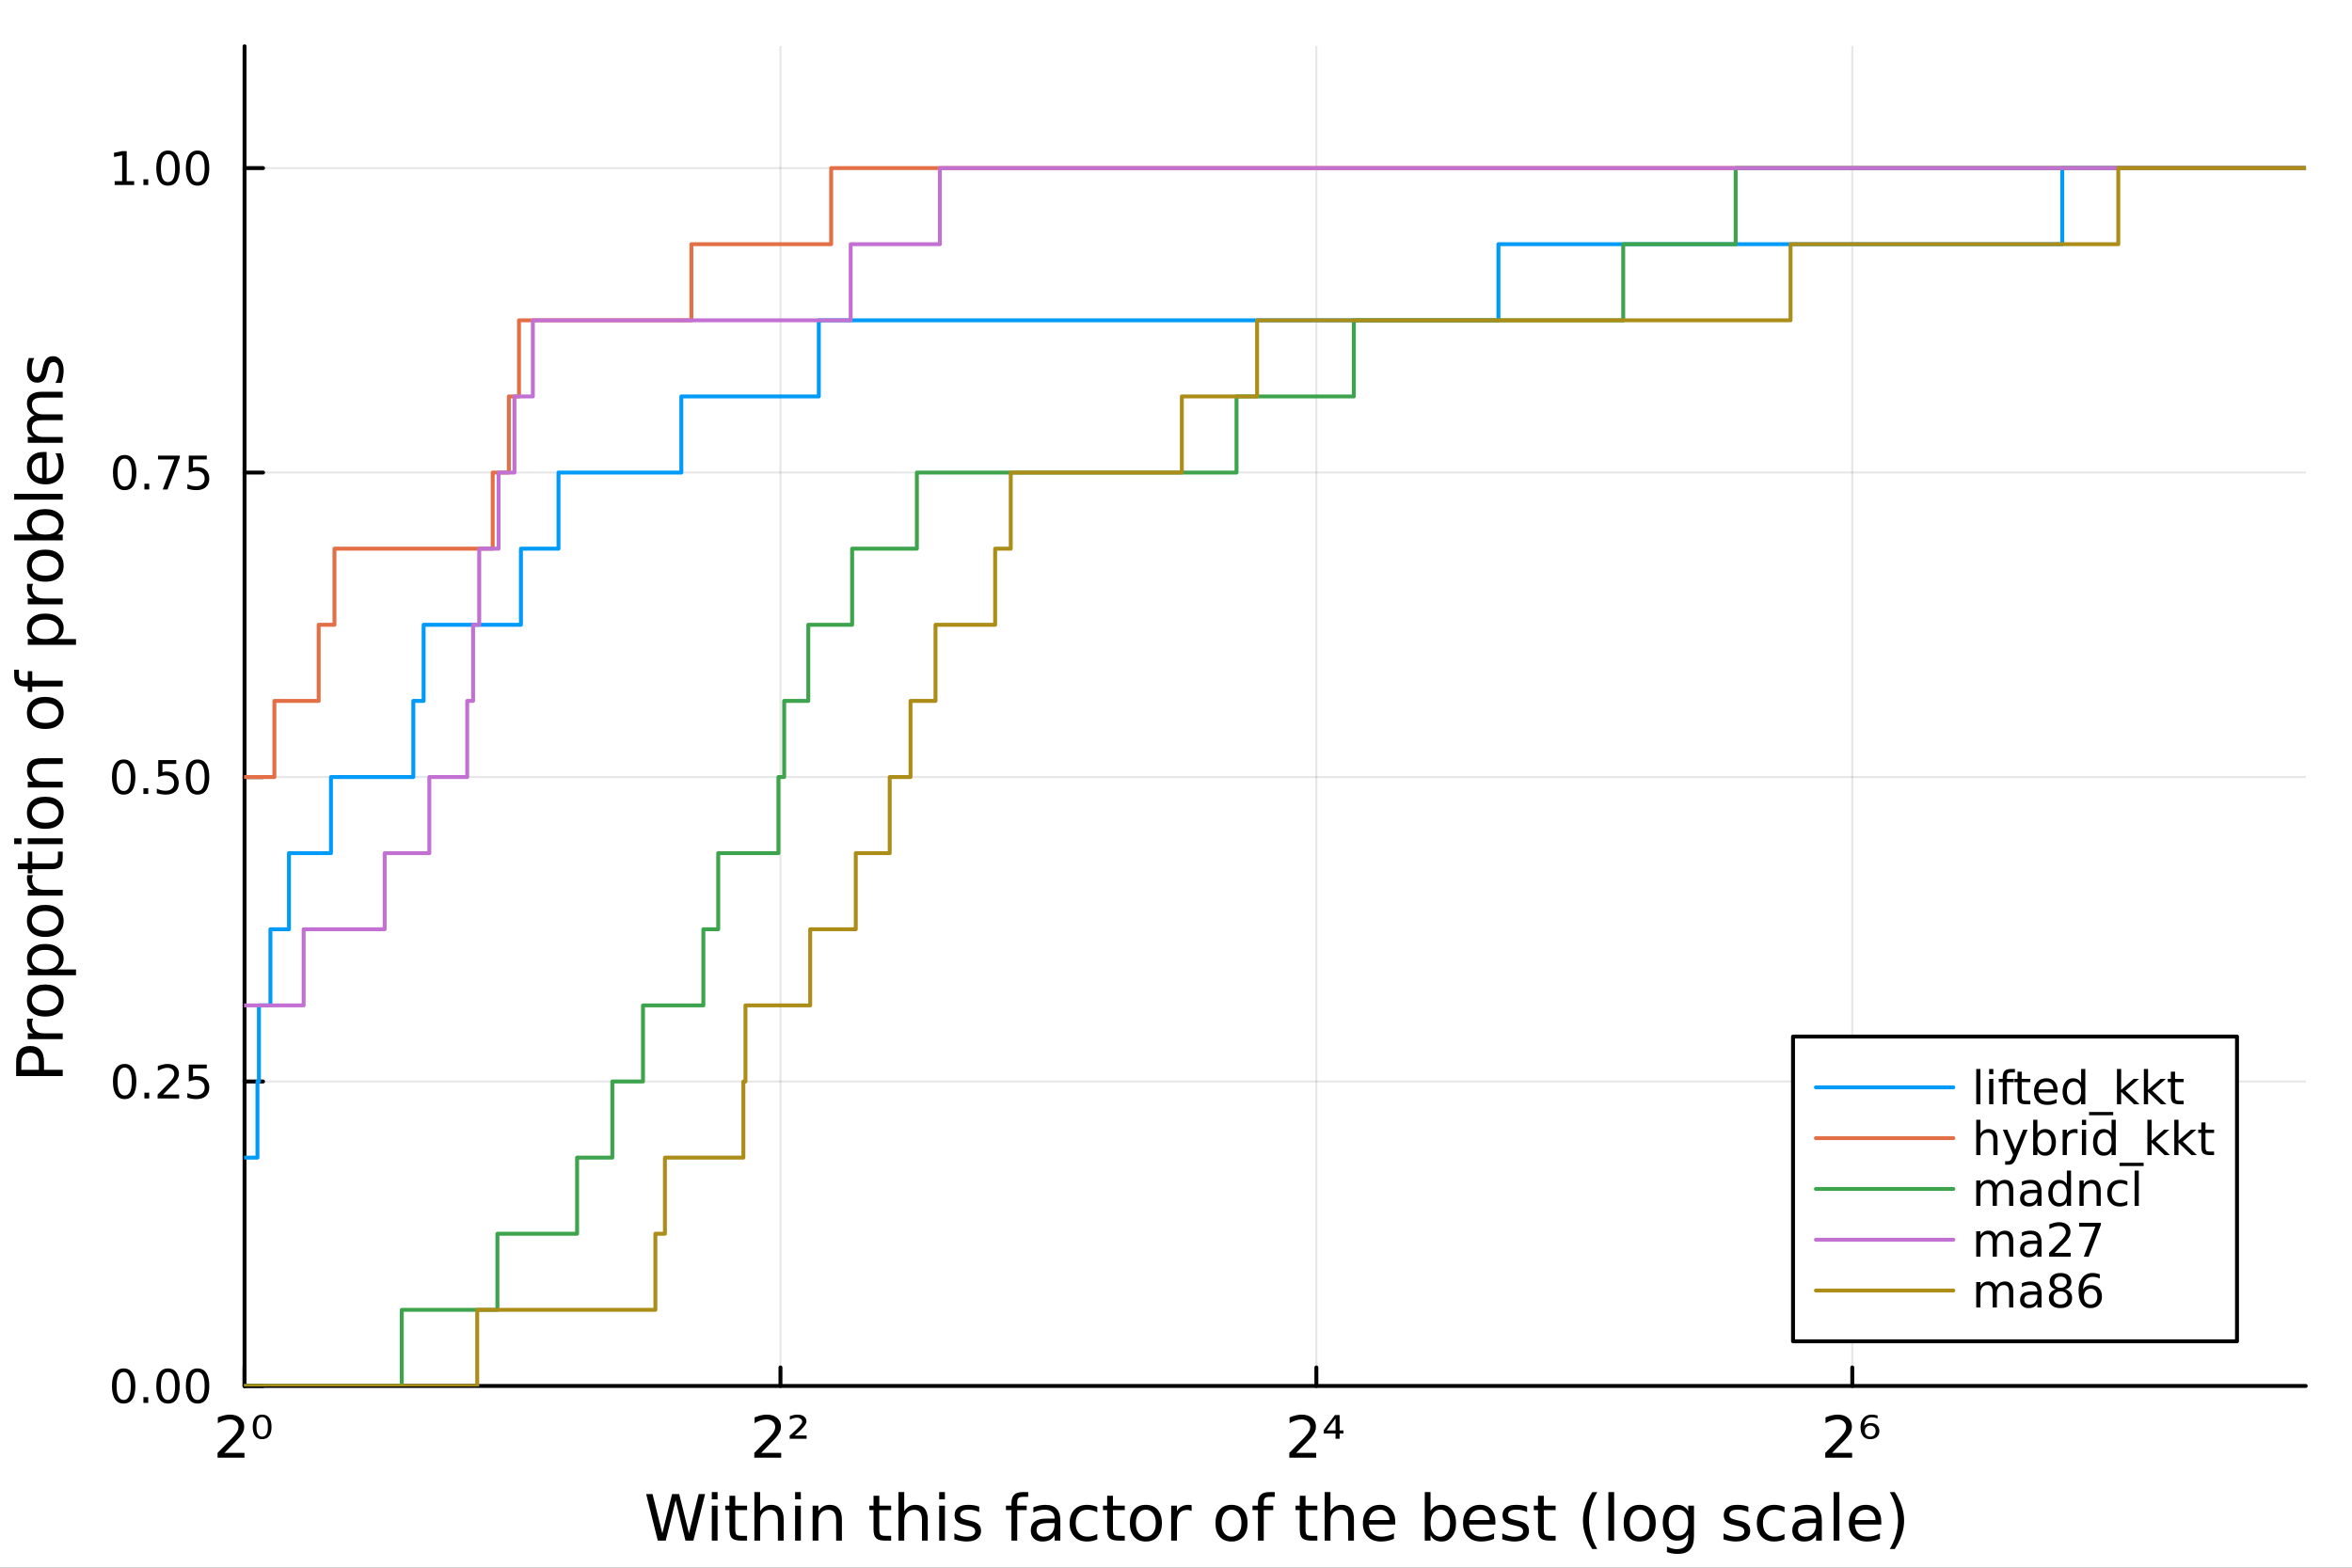 <?xml version="1.0" encoding="utf-8"?>
<svg xmlns="http://www.w3.org/2000/svg" xmlns:xlink="http://www.w3.org/1999/xlink" width="600" height="400" viewBox="0 0 2400 1600">
<rect x="0" y="0" width="2400" height="1600" fill="#333333" stroke="none"/>
<defs>
  <clipPath id="clip400">
    <rect x="0" y="0" width="2400" height="1600"/>
  </clipPath>
</defs>
<path clip-path="url(#clip400)" d="M0 1600 L2400 1600 L2400 0 L0 0  Z" fill="#ffffff" fill-rule="evenodd" fill-opacity="1"/>
<defs>
  <clipPath id="clip401">
    <rect x="480" y="0" width="1681" height="1600"/>
  </clipPath>
</defs>
<path clip-path="url(#clip400)" d="M249.542 1414.54 L2352.76 1414.54 L2352.76 47.244 L249.542 47.244  Z" fill="#ffffff" fill-rule="evenodd" fill-opacity="1"/>
<defs>
  <clipPath id="clip402">
    <rect x="249" y="47" width="2104" height="1368"/>
  </clipPath>
</defs>
<polyline clip-path="url(#clip402)" style="stroke:#000000; stroke-linecap:round; stroke-linejoin:round; stroke-width:2; stroke-opacity:0.1; fill:none" points="249.542,1414.54 249.542,47.244 "/>
<polyline clip-path="url(#clip402)" style="stroke:#000000; stroke-linecap:round; stroke-linejoin:round; stroke-width:2; stroke-opacity:0.1; fill:none" points="796.393,1414.54 796.393,47.244 "/>
<polyline clip-path="url(#clip402)" style="stroke:#000000; stroke-linecap:round; stroke-linejoin:round; stroke-width:2; stroke-opacity:0.1; fill:none" points="1343.24,1414.54 1343.24,47.244 "/>
<polyline clip-path="url(#clip402)" style="stroke:#000000; stroke-linecap:round; stroke-linejoin:round; stroke-width:2; stroke-opacity:0.1; fill:none" points="1890.09,1414.54 1890.09,47.244 "/>
<polyline clip-path="url(#clip402)" style="stroke:#000000; stroke-linecap:round; stroke-linejoin:round; stroke-width:2; stroke-opacity:0.1; fill:none" points="249.542,1414.54 2352.76,1414.54 "/>
<polyline clip-path="url(#clip402)" style="stroke:#000000; stroke-linecap:round; stroke-linejoin:round; stroke-width:2; stroke-opacity:0.1; fill:none" points="249.542,1103.79 2352.76,1103.79 "/>
<polyline clip-path="url(#clip402)" style="stroke:#000000; stroke-linecap:round; stroke-linejoin:round; stroke-width:2; stroke-opacity:0.1; fill:none" points="249.542,793.042 2352.76,793.042 "/>
<polyline clip-path="url(#clip402)" style="stroke:#000000; stroke-linecap:round; stroke-linejoin:round; stroke-width:2; stroke-opacity:0.1; fill:none" points="249.542,482.293 2352.76,482.293 "/>
<polyline clip-path="url(#clip402)" style="stroke:#000000; stroke-linecap:round; stroke-linejoin:round; stroke-width:2; stroke-opacity:0.1; fill:none" points="249.542,171.544 2352.76,171.544 "/>
<polyline clip-path="url(#clip400)" style="stroke:#000000; stroke-linecap:round; stroke-linejoin:round; stroke-width:4; stroke-opacity:1; fill:none" points="249.542,1414.54 2352.76,1414.54 "/>
<polyline clip-path="url(#clip400)" style="stroke:#000000; stroke-linecap:round; stroke-linejoin:round; stroke-width:4; stroke-opacity:1; fill:none" points="249.542,1414.54 249.542,1395.64 "/>
<polyline clip-path="url(#clip400)" style="stroke:#000000; stroke-linecap:round; stroke-linejoin:round; stroke-width:4; stroke-opacity:1; fill:none" points="796.393,1414.54 796.393,1395.64 "/>
<polyline clip-path="url(#clip400)" style="stroke:#000000; stroke-linecap:round; stroke-linejoin:round; stroke-width:4; stroke-opacity:1; fill:none" points="1343.24,1414.54 1343.24,1395.64 "/>
<polyline clip-path="url(#clip400)" style="stroke:#000000; stroke-linecap:round; stroke-linejoin:round; stroke-width:4; stroke-opacity:1; fill:none" points="1890.09,1414.54 1890.09,1395.64 "/>
<path clip-path="url(#clip400)" d="M229.042 1482.82 L249.441 1482.82 L249.441 1487.74 L222.01 1487.74 L222.01 1482.82 Q225.338 1479.38 231.067 1473.59 Q236.825 1467.77 238.301 1466.1 Q241.107 1462.94 242.207 1460.77 Q243.335 1458.57 243.335 1456.46 Q243.335 1453.02 240.905 1450.85 Q238.503 1448.68 234.626 1448.68 Q231.877 1448.68 228.81 1449.63 Q225.772 1450.59 222.3 1452.53 L222.3 1446.62 Q225.83 1445.21 228.897 1444.48 Q231.964 1443.76 234.51 1443.76 Q241.223 1443.76 245.216 1447.12 Q249.209 1450.47 249.209 1456.08 Q249.209 1458.75 248.197 1461.15 Q247.213 1463.52 244.58 1466.76 Q243.856 1467.6 239.979 1471.62 Q236.102 1475.62 229.042 1482.82 Z" fill="#000000" fill-rule="nonzero" fill-opacity="1" /><path clip-path="url(#clip400)" d="M271.865 1448.82 Q270.419 1446.33 267.496 1446.33 Q264.574 1446.33 263.127 1448.82 Q261.651 1451.31 261.651 1456.29 Q261.651 1461.29 263.127 1463.78 Q264.574 1466.27 267.496 1466.27 Q270.419 1466.27 271.865 1463.78 Q273.341 1461.29 273.341 1456.29 Q273.341 1451.31 271.865 1448.82 M267.496 1443.76 Q272.155 1443.76 274.614 1446.97 Q277.074 1450.18 277.074 1456.29 Q277.074 1462.42 274.614 1465.63 Q272.155 1468.85 267.496 1468.85 Q262.809 1468.85 260.349 1465.63 Q257.89 1462.42 257.89 1456.29 Q257.89 1450.18 260.349 1446.97 Q262.809 1443.76 267.496 1443.76 Z" fill="#000000" fill-rule="nonzero" fill-opacity="1" /><path clip-path="url(#clip400)" d="M776.731 1482.82 L797.13 1482.82 L797.13 1487.74 L769.7 1487.74 L769.7 1482.82 Q773.027 1479.38 778.757 1473.59 Q784.515 1467.77 785.99 1466.1 Q788.797 1462.94 789.897 1460.77 Q791.025 1458.57 791.025 1456.46 Q791.025 1453.02 788.595 1450.85 Q786.193 1448.68 782.316 1448.68 Q779.567 1448.68 776.5 1449.63 Q773.461 1450.59 769.989 1452.53 L769.989 1446.62 Q773.519 1445.21 776.586 1444.48 Q779.654 1443.76 782.2 1443.76 Q788.913 1443.76 792.906 1447.12 Q796.899 1450.47 796.899 1456.08 Q796.899 1458.75 795.886 1461.15 Q794.902 1463.52 792.269 1466.76 Q791.546 1467.6 787.669 1471.62 Q783.791 1475.62 776.731 1482.82 Z" fill="#000000" fill-rule="nonzero" fill-opacity="1" /><path clip-path="url(#clip400)" d="M810.817 1465.11 L823.085 1465.11 L823.085 1468.41 L805.782 1468.41 L805.782 1465.23 Q806.766 1464.33 808.589 1462.71 Q818.542 1453.89 818.542 1451.17 Q818.542 1449.26 817.038 1448.1 Q815.533 1446.91 813.074 1446.91 Q811.569 1446.91 809.804 1447.43 Q808.039 1447.93 805.956 1448.94 L805.956 1445.38 Q808.184 1444.57 810.093 1444.16 Q812.032 1443.76 813.681 1443.76 Q817.877 1443.76 820.394 1445.67 Q822.911 1447.58 822.911 1450.7 Q822.911 1454.72 813.334 1462.94 Q811.714 1464.33 810.817 1465.11 Z" fill="#000000" fill-rule="nonzero" fill-opacity="1" /><path clip-path="url(#clip400)" d="M1322.66 1482.82 L1343.05 1482.82 L1343.05 1487.74 L1315.62 1487.74 L1315.62 1482.82 Q1318.95 1479.38 1324.68 1473.59 Q1330.44 1467.77 1331.91 1466.1 Q1334.72 1462.94 1335.82 1460.77 Q1336.95 1458.57 1336.95 1456.46 Q1336.95 1453.02 1334.52 1450.85 Q1332.12 1448.68 1328.24 1448.68 Q1325.49 1448.68 1322.42 1449.63 Q1319.39 1450.59 1315.91 1452.53 L1315.91 1446.62 Q1319.44 1445.21 1322.51 1444.48 Q1325.58 1443.76 1328.12 1443.76 Q1334.84 1443.76 1338.83 1447.12 Q1342.82 1450.47 1342.82 1456.08 Q1342.82 1458.75 1341.81 1461.15 Q1340.83 1463.52 1338.19 1466.76 Q1337.47 1467.6 1333.59 1471.62 Q1329.72 1475.62 1322.66 1482.82 Z" fill="#000000" fill-rule="nonzero" fill-opacity="1" /><path clip-path="url(#clip400)" d="M1362.79 1447.75 L1353.85 1459.88 L1362.79 1459.88 L1362.79 1447.75 M1362.15 1444.25 L1366.96 1444.25 L1366.96 1459.88 L1370.86 1459.88 L1370.86 1463.03 L1366.96 1463.03 L1366.96 1468.41 L1362.79 1468.41 L1362.79 1463.03 L1350.81 1463.03 L1350.81 1459.53 L1362.15 1444.25 Z" fill="#000000" fill-rule="nonzero" fill-opacity="1" /><path clip-path="url(#clip400)" d="M1869.52 1482.82 L1889.92 1482.82 L1889.92 1487.74 L1862.49 1487.74 L1862.49 1482.82 Q1865.82 1479.38 1871.55 1473.59 Q1877.3 1467.77 1878.78 1466.1 Q1881.59 1462.94 1882.69 1460.77 Q1883.81 1458.57 1883.81 1456.46 Q1883.81 1453.02 1881.38 1450.85 Q1878.98 1448.68 1875.11 1448.68 Q1872.36 1448.68 1869.29 1449.63 Q1866.25 1450.59 1862.78 1452.53 L1862.78 1446.62 Q1866.31 1445.21 1869.38 1444.48 Q1872.44 1443.76 1874.99 1443.76 Q1881.7 1443.76 1885.7 1447.12 Q1889.69 1450.47 1889.69 1456.08 Q1889.69 1458.75 1888.68 1461.15 Q1887.69 1463.52 1885.06 1466.76 Q1884.34 1467.6 1880.46 1471.62 Q1876.58 1475.62 1869.52 1482.82 Z" fill="#000000" fill-rule="nonzero" fill-opacity="1" /><path clip-path="url(#clip400)" d="M1908.44 1454.96 Q1905.89 1454.96 1904.42 1456.46 Q1902.94 1457.99 1902.94 1460.63 Q1902.94 1463.23 1904.42 1464.74 Q1905.89 1466.27 1908.44 1466.27 Q1910.96 1466.27 1912.43 1464.74 Q1913.91 1463.23 1913.91 1460.63 Q1913.91 1457.99 1912.43 1456.46 Q1910.96 1454.96 1908.44 1454.96 M1915.9 1444.71 L1915.9 1447.69 Q1914.49 1447.12 1913.04 1446.83 Q1911.59 1446.51 1910.17 1446.51 Q1906.47 1446.51 1904.5 1448.68 Q1902.54 1450.88 1902.25 1455.3 Q1903.35 1453.89 1904.99 1453.13 Q1906.67 1452.38 1908.64 1452.38 Q1912.84 1452.38 1915.27 1454.58 Q1917.7 1456.81 1917.7 1460.63 Q1917.7 1464.3 1915.15 1466.59 Q1912.63 1468.85 1908.44 1468.85 Q1903.61 1468.85 1901.06 1465.63 Q1898.51 1462.42 1898.51 1456.29 Q1898.51 1450.56 1901.64 1447.17 Q1904.76 1443.76 1910.03 1443.76 Q1911.45 1443.76 1912.89 1443.99 Q1914.34 1444.25 1915.9 1444.71 Z" fill="#000000" fill-rule="nonzero" fill-opacity="1" /><path clip-path="url(#clip400)" d="M659.343 1524.84 L665.836 1524.84 L675.83 1565.01 L685.792 1524.84 L693.017 1524.84 L703.011 1565.01 L712.974 1524.84 L719.498 1524.84 L707.563 1572.36 L699.478 1572.36 L689.452 1531.11 L679.331 1572.36 L671.246 1572.36 L659.343 1524.84 Z" fill="#000000" fill-rule="nonzero" fill-opacity="1" /><path clip-path="url(#clip400)" d="M726.342 1536.72 L732.198 1536.72 L732.198 1572.36 L726.342 1572.36 L726.342 1536.72 M726.342 1522.84 L732.198 1522.84 L732.198 1530.25 L726.342 1530.25 L726.342 1522.84 Z" fill="#000000" fill-rule="nonzero" fill-opacity="1" /><path clip-path="url(#clip400)" d="M750.245 1526.59 L750.245 1536.72 L762.308 1536.72 L762.308 1541.27 L750.245 1541.27 L750.245 1560.62 Q750.245 1564.98 751.422 1566.22 Q752.632 1567.46 756.292 1567.46 L762.308 1567.46 L762.308 1572.36 L756.292 1572.36 Q749.513 1572.36 746.935 1569.85 Q744.357 1567.3 744.357 1560.62 L744.357 1541.27 L740.06 1541.27 L740.06 1536.72 L744.357 1536.72 L744.357 1526.59 L750.245 1526.59 Z" fill="#000000" fill-rule="nonzero" fill-opacity="1" /><path clip-path="url(#clip400)" d="M799.643 1550.85 L799.643 1572.36 L793.786 1572.36 L793.786 1551.04 Q793.786 1545.98 791.813 1543.46 Q789.839 1540.95 785.893 1540.95 Q781.15 1540.95 778.413 1543.97 Q775.676 1547 775.676 1552.22 L775.676 1572.36 L769.788 1572.36 L769.788 1522.84 L775.676 1522.84 L775.676 1542.25 Q777.776 1539.04 780.609 1537.45 Q783.474 1535.86 787.198 1535.86 Q793.341 1535.86 796.492 1539.68 Q799.643 1543.46 799.643 1550.85 Z" fill="#000000" fill-rule="nonzero" fill-opacity="1" /><path clip-path="url(#clip400)" d="M811.324 1536.72 L817.18 1536.72 L817.18 1572.36 L811.324 1572.36 L811.324 1536.72 M811.324 1522.84 L817.18 1522.84 L817.18 1530.25 L811.324 1530.25 L811.324 1522.84 Z" fill="#000000" fill-rule="nonzero" fill-opacity="1" /><path clip-path="url(#clip400)" d="M859.067 1550.85 L859.067 1572.36 L853.21 1572.36 L853.21 1551.04 Q853.21 1545.98 851.237 1543.46 Q849.263 1540.95 845.317 1540.95 Q840.574 1540.95 837.837 1543.97 Q835.1 1547 835.1 1552.22 L835.1 1572.36 L829.211 1572.36 L829.211 1536.72 L835.1 1536.72 L835.1 1542.25 Q837.2 1539.04 840.033 1537.45 Q842.898 1535.86 846.622 1535.86 Q852.765 1535.86 855.916 1539.68 Q859.067 1543.46 859.067 1550.85 Z" fill="#000000" fill-rule="nonzero" fill-opacity="1" /><path clip-path="url(#clip400)" d="M897.261 1526.59 L897.261 1536.72 L909.324 1536.72 L909.324 1541.27 L897.261 1541.27 L897.261 1560.62 Q897.261 1564.98 898.438 1566.22 Q899.648 1567.46 903.308 1567.46 L909.324 1567.46 L909.324 1572.36 L903.308 1572.36 Q896.529 1572.36 893.951 1569.85 Q891.373 1567.3 891.373 1560.62 L891.373 1541.27 L887.076 1541.27 L887.076 1536.72 L891.373 1536.72 L891.373 1526.59 L897.261 1526.59 Z" fill="#000000" fill-rule="nonzero" fill-opacity="1" /><path clip-path="url(#clip400)" d="M946.659 1550.85 L946.659 1572.36 L940.802 1572.36 L940.802 1551.04 Q940.802 1545.98 938.829 1543.46 Q936.855 1540.95 932.909 1540.95 Q928.166 1540.95 925.429 1543.97 Q922.692 1547 922.692 1552.22 L922.692 1572.36 L916.804 1572.36 L916.804 1522.84 L922.692 1522.84 L922.692 1542.25 Q924.792 1539.04 927.625 1537.45 Q930.49 1535.86 934.214 1535.86 Q940.357 1535.86 943.508 1539.68 Q946.659 1543.46 946.659 1550.85 Z" fill="#000000" fill-rule="nonzero" fill-opacity="1" /><path clip-path="url(#clip400)" d="M958.34 1536.72 L964.196 1536.72 L964.196 1572.36 L958.34 1572.36 L958.34 1536.72 M958.34 1522.84 L964.196 1522.84 L964.196 1530.25 L958.34 1530.25 L958.34 1522.84 Z" fill="#000000" fill-rule="nonzero" fill-opacity="1" /><path clip-path="url(#clip400)" d="M999.176 1537.77 L999.176 1543.3 Q996.693 1542.03 994.02 1541.39 Q991.346 1540.76 988.481 1540.76 Q984.121 1540.76 981.925 1542.09 Q979.76 1543.43 979.76 1546.11 Q979.76 1548.14 981.32 1549.32 Q982.88 1550.47 987.59 1551.52 L989.595 1551.96 Q995.834 1553.3 998.444 1555.75 Q1001.09 1558.17 1001.09 1562.53 Q1001.09 1567.49 997.139 1570.39 Q993.224 1573.29 986.349 1573.29 Q983.484 1573.29 980.365 1572.71 Q977.278 1572.17 973.84 1571.06 L973.84 1565.01 Q977.087 1566.7 980.238 1567.56 Q983.389 1568.39 986.476 1568.39 Q990.614 1568.39 992.842 1566.98 Q995.07 1565.55 995.07 1562.97 Q995.07 1560.59 993.447 1559.31 Q991.855 1558.04 986.413 1556.86 L984.375 1556.39 Q978.933 1555.24 976.514 1552.88 Q974.095 1550.5 974.095 1546.36 Q974.095 1541.33 977.66 1538.59 Q981.224 1535.86 987.781 1535.86 Q991.028 1535.86 993.892 1536.33 Q996.757 1536.81 999.176 1537.77 Z" fill="#000000" fill-rule="nonzero" fill-opacity="1" /><path clip-path="url(#clip400)" d="M1049.18 1522.84 L1049.18 1527.71 L1043.58 1527.71 Q1040.43 1527.71 1039.18 1528.98 Q1037.97 1530.25 1037.97 1533.56 L1037.97 1536.72 L1047.62 1536.72 L1047.62 1541.27 L1037.97 1541.27 L1037.97 1572.36 L1032.09 1572.36 L1032.09 1541.27 L1026.48 1541.27 L1026.48 1536.72 L1032.09 1536.72 L1032.09 1534.23 Q1032.09 1528.28 1034.86 1525.58 Q1037.62 1522.84 1043.64 1522.84 L1049.18 1522.84 Z" fill="#000000" fill-rule="nonzero" fill-opacity="1" /><path clip-path="url(#clip400)" d="M1070.28 1554.44 Q1063.18 1554.44 1060.45 1556.07 Q1057.71 1557.69 1057.71 1561.61 Q1057.71 1564.72 1059.75 1566.57 Q1061.81 1568.39 1065.35 1568.39 Q1070.22 1568.39 1073.15 1564.95 Q1076.11 1561.48 1076.11 1555.75 L1076.11 1554.44 L1070.28 1554.44 M1081.96 1552.03 L1081.96 1572.36 L1076.11 1572.36 L1076.11 1566.95 Q1074.1 1570.2 1071.11 1571.76 Q1068.12 1573.29 1063.79 1573.29 Q1058.31 1573.29 1055.07 1570.23 Q1051.85 1567.14 1051.85 1561.99 Q1051.85 1555.97 1055.86 1552.92 Q1059.9 1549.86 1067.89 1549.86 L1076.11 1549.86 L1076.11 1549.29 Q1076.11 1545.25 1073.43 1543.05 Q1070.79 1540.82 1065.98 1540.82 Q1062.93 1540.82 1060.03 1541.55 Q1057.14 1542.29 1054.46 1543.75 L1054.46 1538.34 Q1057.68 1537.1 1060.7 1536.49 Q1063.72 1535.86 1066.59 1535.86 Q1074.32 1535.86 1078.14 1539.87 Q1081.96 1543.88 1081.96 1552.03 Z" fill="#000000" fill-rule="nonzero" fill-opacity="1" /><path clip-path="url(#clip400)" d="M1119.68 1538.08 L1119.68 1543.56 Q1117.2 1542.19 1114.68 1541.52 Q1112.2 1540.82 1109.65 1540.82 Q1103.96 1540.82 1100.8 1544.45 Q1097.65 1548.05 1097.65 1554.57 Q1097.65 1561.1 1100.8 1564.72 Q1103.96 1568.32 1109.65 1568.32 Q1112.2 1568.32 1114.68 1567.65 Q1117.2 1566.95 1119.68 1565.58 L1119.68 1571 Q1117.23 1572.14 1114.59 1572.71 Q1111.98 1573.29 1109.02 1573.29 Q1100.96 1573.29 1096.22 1568.23 Q1091.48 1563.17 1091.48 1554.57 Q1091.48 1545.85 1096.25 1540.85 Q1101.06 1535.86 1109.4 1535.86 Q1112.1 1535.86 1114.68 1536.43 Q1117.26 1536.97 1119.68 1538.08 Z" fill="#000000" fill-rule="nonzero" fill-opacity="1" /><path clip-path="url(#clip400)" d="M1135.66 1526.59 L1135.66 1536.72 L1147.72 1536.72 L1147.72 1541.27 L1135.66 1541.27 L1135.66 1560.62 Q1135.66 1564.98 1136.83 1566.22 Q1138.04 1567.46 1141.7 1567.46 L1147.72 1567.46 L1147.72 1572.36 L1141.7 1572.36 Q1134.92 1572.36 1132.35 1569.85 Q1129.77 1567.3 1129.77 1560.62 L1129.77 1541.27 L1125.47 1541.27 L1125.47 1536.72 L1129.77 1536.72 L1129.77 1526.59 L1135.66 1526.59 Z" fill="#000000" fill-rule="nonzero" fill-opacity="1" /><path clip-path="url(#clip400)" d="M1169.24 1540.82 Q1164.52 1540.82 1161.79 1544.51 Q1159.05 1548.17 1159.05 1554.57 Q1159.05 1560.97 1161.76 1564.66 Q1164.49 1568.32 1169.24 1568.32 Q1173.91 1568.32 1176.65 1564.63 Q1179.39 1560.94 1179.39 1554.57 Q1179.39 1548.24 1176.65 1544.55 Q1173.91 1540.82 1169.24 1540.82 M1169.24 1535.86 Q1176.87 1535.86 1181.23 1540.82 Q1185.6 1545.79 1185.6 1554.57 Q1185.6 1563.32 1181.23 1568.32 Q1176.87 1573.29 1169.24 1573.29 Q1161.56 1573.29 1157.2 1568.32 Q1152.88 1563.32 1152.88 1554.57 Q1152.88 1545.79 1157.2 1540.82 Q1161.56 1535.86 1169.24 1535.86 Z" fill="#000000" fill-rule="nonzero" fill-opacity="1" /><path clip-path="url(#clip400)" d="M1215.96 1542.19 Q1214.97 1541.62 1213.8 1541.36 Q1212.65 1541.08 1211.25 1541.08 Q1206.28 1541.08 1203.61 1544.32 Q1200.97 1547.54 1200.97 1553.59 L1200.97 1572.36 L1195.08 1572.36 L1195.08 1536.72 L1200.97 1536.72 L1200.97 1542.25 Q1202.81 1539.01 1205.77 1537.45 Q1208.73 1535.86 1212.97 1535.86 Q1213.57 1535.86 1214.3 1535.95 Q1215.04 1536.02 1215.93 1536.17 L1215.96 1542.19 Z" fill="#000000" fill-rule="nonzero" fill-opacity="1" /><path clip-path="url(#clip400)" d="M1256.64 1540.82 Q1251.93 1540.82 1249.19 1544.51 Q1246.45 1548.17 1246.45 1554.57 Q1246.45 1560.97 1249.16 1564.66 Q1251.89 1568.32 1256.64 1568.32 Q1261.32 1568.32 1264.05 1564.63 Q1266.79 1560.94 1266.79 1554.57 Q1266.79 1548.24 1264.05 1544.55 Q1261.32 1540.82 1256.64 1540.82 M1256.64 1535.86 Q1264.28 1535.86 1268.64 1540.82 Q1273 1545.79 1273 1554.57 Q1273 1563.32 1268.64 1568.32 Q1264.28 1573.29 1256.64 1573.29 Q1248.97 1573.29 1244.61 1568.32 Q1240.28 1563.32 1240.28 1554.57 Q1240.28 1545.79 1244.61 1540.82 Q1248.97 1535.86 1256.64 1535.86 Z" fill="#000000" fill-rule="nonzero" fill-opacity="1" /><path clip-path="url(#clip400)" d="M1300.75 1522.84 L1300.75 1527.71 L1295.15 1527.71 Q1292 1527.71 1290.76 1528.98 Q1289.55 1530.25 1289.55 1533.56 L1289.55 1536.72 L1299.19 1536.72 L1299.19 1541.27 L1289.55 1541.27 L1289.55 1572.36 L1283.66 1572.36 L1283.66 1541.27 L1278.06 1541.27 L1278.06 1536.72 L1283.66 1536.72 L1283.66 1534.23 Q1283.66 1528.28 1286.43 1525.58 Q1289.2 1522.84 1295.21 1522.84 L1300.75 1522.84 Z" fill="#000000" fill-rule="nonzero" fill-opacity="1" /><path clip-path="url(#clip400)" d="M1332.17 1526.59 L1332.17 1536.72 L1344.23 1536.72 L1344.23 1541.27 L1332.17 1541.27 L1332.17 1560.62 Q1332.17 1564.98 1333.34 1566.22 Q1334.55 1567.46 1338.21 1567.46 L1344.23 1567.46 L1344.23 1572.36 L1338.21 1572.36 Q1331.43 1572.36 1328.86 1569.85 Q1326.28 1567.3 1326.28 1560.62 L1326.28 1541.27 L1321.98 1541.27 L1321.98 1536.72 L1326.28 1536.72 L1326.28 1526.59 L1332.17 1526.59 Z" fill="#000000" fill-rule="nonzero" fill-opacity="1" /><path clip-path="url(#clip400)" d="M1381.56 1550.85 L1381.56 1572.36 L1375.71 1572.36 L1375.71 1551.04 Q1375.71 1545.98 1373.73 1543.46 Q1371.76 1540.95 1367.81 1540.95 Q1363.07 1540.95 1360.33 1543.97 Q1357.6 1547 1357.6 1552.22 L1357.6 1572.36 L1351.71 1572.36 L1351.71 1522.84 L1357.6 1522.84 L1357.6 1542.25 Q1359.7 1539.04 1362.53 1537.45 Q1365.39 1535.86 1369.12 1535.86 Q1375.26 1535.86 1378.41 1539.68 Q1381.56 1543.46 1381.56 1550.85 Z" fill="#000000" fill-rule="nonzero" fill-opacity="1" /><path clip-path="url(#clip400)" d="M1423.74 1553.08 L1423.74 1555.94 L1396.81 1555.94 Q1397.19 1561.99 1400.44 1565.17 Q1403.72 1568.32 1409.54 1568.32 Q1412.91 1568.32 1416.07 1567.49 Q1419.25 1566.67 1422.37 1565.01 L1422.37 1570.55 Q1419.22 1571.89 1415.91 1572.59 Q1412.6 1573.29 1409.19 1573.29 Q1400.66 1573.29 1395.66 1568.32 Q1390.7 1563.36 1390.7 1554.89 Q1390.7 1546.14 1395.41 1541.01 Q1400.15 1535.86 1408.17 1535.86 Q1415.37 1535.86 1419.54 1540.5 Q1423.74 1545.12 1423.74 1553.08 M1417.88 1551.36 Q1417.82 1546.55 1415.17 1543.69 Q1412.56 1540.82 1408.24 1540.82 Q1403.33 1540.82 1400.37 1543.59 Q1397.45 1546.36 1397 1551.39 L1417.88 1551.36 Z" fill="#000000" fill-rule="nonzero" fill-opacity="1" /><path clip-path="url(#clip400)" d="M1479.66 1554.57 Q1479.66 1548.11 1476.99 1544.45 Q1474.34 1540.76 1469.7 1540.76 Q1465.05 1540.76 1462.38 1544.45 Q1459.73 1548.11 1459.73 1554.57 Q1459.73 1561.03 1462.38 1564.72 Q1465.05 1568.39 1469.7 1568.39 Q1474.34 1568.39 1476.99 1564.72 Q1479.66 1561.03 1479.66 1554.57 M1459.73 1542.13 Q1461.58 1538.94 1464.38 1537.42 Q1467.21 1535.86 1471.13 1535.86 Q1477.62 1535.86 1481.66 1541.01 Q1485.74 1546.17 1485.74 1554.57 Q1485.74 1562.97 1481.66 1568.13 Q1477.62 1573.29 1471.13 1573.29 Q1467.21 1573.29 1464.38 1571.76 Q1461.58 1570.2 1459.73 1567.02 L1459.73 1572.36 L1453.85 1572.36 L1453.85 1522.84 L1459.73 1522.84 L1459.73 1542.13 Z" fill="#000000" fill-rule="nonzero" fill-opacity="1" /><path clip-path="url(#clip400)" d="M1525.94 1553.08 L1525.94 1555.94 L1499.01 1555.94 Q1499.39 1561.99 1502.64 1565.17 Q1505.92 1568.32 1511.74 1568.32 Q1515.12 1568.32 1518.27 1567.49 Q1521.45 1566.67 1524.57 1565.01 L1524.57 1570.55 Q1521.42 1571.89 1518.11 1572.59 Q1514.8 1573.29 1511.39 1573.29 Q1502.86 1573.29 1497.87 1568.32 Q1492.9 1563.36 1492.9 1554.89 Q1492.9 1546.14 1497.61 1541.01 Q1502.35 1535.86 1510.37 1535.86 Q1517.57 1535.86 1521.74 1540.5 Q1525.94 1545.12 1525.94 1553.08 M1520.08 1551.36 Q1520.02 1546.55 1517.38 1543.69 Q1514.77 1540.82 1510.44 1540.82 Q1505.54 1540.82 1502.58 1543.59 Q1499.65 1546.36 1499.2 1551.39 L1520.08 1551.36 Z" fill="#000000" fill-rule="nonzero" fill-opacity="1" /><path clip-path="url(#clip400)" d="M1558.28 1537.77 L1558.28 1543.3 Q1555.79 1542.03 1553.12 1541.39 Q1550.45 1540.76 1547.58 1540.76 Q1543.22 1540.76 1541.02 1542.09 Q1538.86 1543.43 1538.86 1546.11 Q1538.86 1548.14 1540.42 1549.32 Q1541.98 1550.47 1546.69 1551.52 L1548.7 1551.96 Q1554.93 1553.3 1557.54 1555.75 Q1560.19 1558.17 1560.19 1562.53 Q1560.19 1567.49 1556.24 1570.39 Q1552.32 1573.29 1545.45 1573.29 Q1542.58 1573.29 1539.47 1572.71 Q1536.38 1572.17 1532.94 1571.06 L1532.94 1565.01 Q1536.19 1566.7 1539.34 1567.56 Q1542.49 1568.39 1545.58 1568.39 Q1549.71 1568.39 1551.94 1566.98 Q1554.17 1565.55 1554.17 1562.97 Q1554.17 1560.59 1552.55 1559.31 Q1550.96 1558.04 1545.51 1556.86 L1543.48 1556.39 Q1538.03 1555.24 1535.61 1552.88 Q1533.19 1550.5 1533.19 1546.36 Q1533.19 1541.33 1536.76 1538.59 Q1540.32 1535.86 1546.88 1535.86 Q1550.13 1535.86 1552.99 1536.33 Q1555.86 1536.81 1558.28 1537.77 Z" fill="#000000" fill-rule="nonzero" fill-opacity="1" /><path clip-path="url(#clip400)" d="M1575.3 1526.59 L1575.3 1536.72 L1587.37 1536.72 L1587.37 1541.27 L1575.3 1541.27 L1575.3 1560.62 Q1575.3 1564.98 1576.48 1566.22 Q1577.69 1567.46 1581.35 1567.46 L1587.37 1567.46 L1587.37 1572.36 L1581.35 1572.36 Q1574.57 1572.36 1571.99 1569.85 Q1569.42 1567.3 1569.42 1560.62 L1569.42 1541.27 L1565.12 1541.27 L1565.12 1536.72 L1569.42 1536.72 L1569.42 1526.59 L1575.3 1526.59 Z" fill="#000000" fill-rule="nonzero" fill-opacity="1" /><path clip-path="url(#clip400)" d="M1629.86 1522.9 Q1625.59 1530.22 1623.52 1537.38 Q1621.46 1544.55 1621.46 1551.9 Q1621.46 1559.25 1623.52 1566.48 Q1625.62 1573.67 1629.86 1580.96 L1624.77 1580.96 Q1619.99 1573.48 1617.6 1566.25 Q1615.25 1559.03 1615.25 1551.9 Q1615.25 1544.8 1617.6 1537.61 Q1619.96 1530.41 1624.77 1522.9 L1629.86 1522.9 Z" fill="#000000" fill-rule="nonzero" fill-opacity="1" /><path clip-path="url(#clip400)" d="M1641.22 1522.84 L1647.08 1522.84 L1647.08 1572.36 L1641.22 1572.36 L1641.22 1522.84 Z" fill="#000000" fill-rule="nonzero" fill-opacity="1" /><path clip-path="url(#clip400)" d="M1673.14 1540.82 Q1668.43 1540.82 1665.7 1544.51 Q1662.96 1548.17 1662.96 1554.57 Q1662.96 1560.97 1665.67 1564.66 Q1668.4 1568.32 1673.14 1568.32 Q1677.82 1568.32 1680.56 1564.63 Q1683.3 1560.94 1683.3 1554.57 Q1683.3 1548.24 1680.56 1544.55 Q1677.82 1540.82 1673.14 1540.82 M1673.14 1535.86 Q1680.78 1535.86 1685.14 1540.82 Q1689.5 1545.79 1689.5 1554.57 Q1689.5 1563.32 1685.14 1568.32 Q1680.78 1573.29 1673.14 1573.29 Q1665.47 1573.29 1661.11 1568.32 Q1656.79 1563.32 1656.79 1554.57 Q1656.79 1545.79 1661.11 1540.82 Q1665.47 1535.86 1673.14 1535.86 Z" fill="#000000" fill-rule="nonzero" fill-opacity="1" /><path clip-path="url(#clip400)" d="M1722.67 1554.13 Q1722.67 1547.76 1720.03 1544.26 Q1717.42 1540.76 1712.68 1540.76 Q1707.97 1540.76 1705.32 1544.26 Q1702.71 1547.76 1702.71 1554.13 Q1702.71 1560.46 1705.32 1563.96 Q1707.97 1567.46 1712.68 1567.46 Q1717.42 1567.46 1720.03 1563.96 Q1722.67 1560.46 1722.67 1554.13 M1728.53 1567.94 Q1728.53 1577.04 1724.48 1581.47 Q1720.44 1585.92 1712.1 1585.92 Q1709.02 1585.92 1706.28 1585.45 Q1703.54 1585 1700.96 1584.04 L1700.96 1578.35 Q1703.54 1579.75 1706.06 1580.42 Q1708.57 1581.08 1711.18 1581.08 Q1716.94 1581.08 1719.81 1578.06 Q1722.67 1575.07 1722.67 1568.99 L1722.67 1566.09 Q1720.86 1569.24 1718.02 1570.8 Q1715.19 1572.36 1711.24 1572.36 Q1704.69 1572.36 1700.68 1567.37 Q1696.67 1562.37 1696.67 1554.13 Q1696.67 1545.85 1700.68 1540.85 Q1704.69 1535.86 1711.24 1535.86 Q1715.19 1535.86 1718.02 1537.42 Q1720.86 1538.98 1722.67 1542.13 L1722.67 1536.72 L1728.53 1536.72 L1728.53 1567.94 Z" fill="#000000" fill-rule="nonzero" fill-opacity="1" /><path clip-path="url(#clip400)" d="M1784.04 1537.77 L1784.04 1543.3 Q1781.55 1542.03 1778.88 1541.39 Q1776.21 1540.76 1773.34 1540.76 Q1768.98 1540.76 1766.78 1542.09 Q1764.62 1543.43 1764.62 1546.11 Q1764.62 1548.14 1766.18 1549.32 Q1767.74 1550.47 1772.45 1551.52 L1774.46 1551.96 Q1780.69 1553.3 1783.3 1555.75 Q1785.95 1558.17 1785.95 1562.53 Q1785.95 1567.49 1782 1570.39 Q1778.08 1573.29 1771.21 1573.29 Q1768.34 1573.29 1765.22 1572.71 Q1762.14 1572.17 1758.7 1571.06 L1758.7 1565.01 Q1761.95 1566.7 1765.1 1567.56 Q1768.25 1568.39 1771.34 1568.39 Q1775.47 1568.39 1777.7 1566.98 Q1779.93 1565.55 1779.93 1562.97 Q1779.93 1560.59 1778.31 1559.31 Q1776.71 1558.04 1771.27 1556.86 L1769.24 1556.39 Q1763.79 1555.24 1761.37 1552.88 Q1758.95 1550.5 1758.95 1546.36 Q1758.95 1541.33 1762.52 1538.59 Q1766.08 1535.86 1772.64 1535.86 Q1775.89 1535.86 1778.75 1536.33 Q1781.62 1536.81 1784.04 1537.77 Z" fill="#000000" fill-rule="nonzero" fill-opacity="1" /><path clip-path="url(#clip400)" d="M1820.92 1538.08 L1820.92 1543.56 Q1818.44 1542.19 1815.93 1541.52 Q1813.45 1540.82 1810.9 1540.82 Q1805.2 1540.82 1802.05 1544.45 Q1798.9 1548.05 1798.9 1554.57 Q1798.9 1561.1 1802.05 1564.72 Q1805.2 1568.32 1810.9 1568.32 Q1813.45 1568.32 1815.93 1567.65 Q1818.44 1566.95 1820.92 1565.58 L1820.92 1571 Q1818.47 1572.14 1815.83 1572.71 Q1813.22 1573.29 1810.26 1573.29 Q1802.21 1573.29 1797.47 1568.23 Q1792.72 1563.17 1792.72 1554.57 Q1792.72 1545.85 1797.5 1540.85 Q1802.31 1535.86 1810.64 1535.86 Q1813.35 1535.86 1815.93 1536.43 Q1818.51 1536.97 1820.92 1538.08 Z" fill="#000000" fill-rule="nonzero" fill-opacity="1" /><path clip-path="url(#clip400)" d="M1847.31 1554.44 Q1840.21 1554.44 1837.48 1556.07 Q1834.74 1557.69 1834.74 1561.61 Q1834.74 1564.72 1836.78 1566.57 Q1838.84 1568.39 1842.38 1568.39 Q1847.25 1568.39 1850.18 1564.95 Q1853.14 1561.48 1853.14 1555.75 L1853.14 1554.44 L1847.31 1554.44 M1858.99 1552.03 L1858.99 1572.36 L1853.14 1572.36 L1853.14 1566.95 Q1851.13 1570.2 1848.14 1571.76 Q1845.15 1573.29 1840.82 1573.29 Q1835.34 1573.29 1832.1 1570.23 Q1828.88 1567.14 1828.88 1561.99 Q1828.88 1555.97 1832.89 1552.92 Q1836.93 1549.86 1844.92 1549.86 L1853.14 1549.86 L1853.14 1549.29 Q1853.14 1545.25 1850.46 1543.05 Q1847.82 1540.82 1843.01 1540.82 Q1839.96 1540.82 1837.06 1541.55 Q1834.17 1542.29 1831.49 1543.75 L1831.49 1538.34 Q1834.71 1537.1 1837.73 1536.49 Q1840.75 1535.86 1843.62 1535.86 Q1851.35 1535.86 1855.17 1539.87 Q1858.99 1543.88 1858.99 1552.03 Z" fill="#000000" fill-rule="nonzero" fill-opacity="1" /><path clip-path="url(#clip400)" d="M1871.05 1522.84 L1876.91 1522.84 L1876.91 1572.36 L1871.05 1572.36 L1871.05 1522.84 Z" fill="#000000" fill-rule="nonzero" fill-opacity="1" /><path clip-path="url(#clip400)" d="M1919.66 1553.08 L1919.66 1555.94 L1892.73 1555.94 Q1893.11 1561.99 1896.36 1565.17 Q1899.64 1568.32 1905.46 1568.32 Q1908.84 1568.32 1911.99 1567.49 Q1915.17 1566.67 1918.29 1565.01 L1918.29 1570.55 Q1915.14 1571.89 1911.83 1572.59 Q1908.52 1573.29 1905.11 1573.29 Q1896.58 1573.29 1891.58 1568.32 Q1886.62 1563.36 1886.62 1554.89 Q1886.62 1546.14 1891.33 1541.01 Q1896.07 1535.86 1904.09 1535.86 Q1911.29 1535.86 1915.46 1540.5 Q1919.66 1545.12 1919.66 1553.08 M1913.8 1551.36 Q1913.74 1546.55 1911.1 1543.69 Q1908.49 1540.82 1904.16 1540.82 Q1899.25 1540.82 1896.29 1543.59 Q1893.37 1546.36 1892.92 1551.39 L1913.8 1551.36 Z" fill="#000000" fill-rule="nonzero" fill-opacity="1" /><path clip-path="url(#clip400)" d="M1928.35 1522.9 L1933.44 1522.9 Q1938.21 1530.41 1940.57 1537.61 Q1942.96 1544.8 1942.96 1551.9 Q1942.96 1559.03 1940.57 1566.25 Q1938.21 1573.48 1933.44 1580.96 L1928.35 1580.96 Q1932.58 1573.67 1934.65 1566.48 Q1936.75 1559.25 1936.75 1551.9 Q1936.75 1544.55 1934.65 1537.38 Q1932.58 1530.22 1928.35 1522.9 Z" fill="#000000" fill-rule="nonzero" fill-opacity="1" /><polyline clip-path="url(#clip400)" style="stroke:#000000; stroke-linecap:round; stroke-linejoin:round; stroke-width:4; stroke-opacity:1; fill:none" points="249.542,1414.54 249.542,47.244 "/>
<polyline clip-path="url(#clip400)" style="stroke:#000000; stroke-linecap:round; stroke-linejoin:round; stroke-width:4; stroke-opacity:1; fill:none" points="249.542,1414.54 268.44,1414.54 "/>
<polyline clip-path="url(#clip400)" style="stroke:#000000; stroke-linecap:round; stroke-linejoin:round; stroke-width:4; stroke-opacity:1; fill:none" points="249.542,1103.79 268.44,1103.79 "/>
<polyline clip-path="url(#clip400)" style="stroke:#000000; stroke-linecap:round; stroke-linejoin:round; stroke-width:4; stroke-opacity:1; fill:none" points="249.542,793.042 268.44,793.042 "/>
<polyline clip-path="url(#clip400)" style="stroke:#000000; stroke-linecap:round; stroke-linejoin:round; stroke-width:4; stroke-opacity:1; fill:none" points="249.542,482.293 268.44,482.293 "/>
<polyline clip-path="url(#clip400)" style="stroke:#000000; stroke-linecap:round; stroke-linejoin:round; stroke-width:4; stroke-opacity:1; fill:none" points="249.542,171.544 268.44,171.544 "/>
<path clip-path="url(#clip400)" d="M126.205 1400.34 Q122.593 1400.34 120.765 1403.9 Q118.959 1407.44 118.959 1414.57 Q118.959 1421.68 120.765 1425.25 Q122.593 1428.79 126.205 1428.79 Q129.839 1428.79 131.644 1425.25 Q133.473 1421.68 133.473 1414.57 Q133.473 1407.44 131.644 1403.9 Q129.839 1400.34 126.205 1400.34 M126.205 1396.63 Q132.015 1396.63 135.07 1401.24 Q138.149 1405.82 138.149 1414.57 Q138.149 1423.3 135.07 1427.91 Q132.015 1432.49 126.205 1432.49 Q120.394 1432.49 117.316 1427.91 Q114.26 1423.3 114.26 1414.57 Q114.26 1405.82 117.316 1401.24 Q120.394 1396.63 126.205 1396.63 Z" fill="#000000" fill-rule="nonzero" fill-opacity="1" /><path clip-path="url(#clip400)" d="M146.366 1425.94 L151.251 1425.94 L151.251 1431.82 L146.366 1431.82 L146.366 1425.94 Z" fill="#000000" fill-rule="nonzero" fill-opacity="1" /><path clip-path="url(#clip400)" d="M171.436 1400.34 Q167.825 1400.34 165.996 1403.9 Q164.19 1407.44 164.19 1414.57 Q164.19 1421.68 165.996 1425.25 Q167.825 1428.79 171.436 1428.79 Q175.07 1428.79 176.876 1425.25 Q178.704 1421.68 178.704 1414.57 Q178.704 1407.44 176.876 1403.9 Q175.07 1400.34 171.436 1400.34 M171.436 1396.63 Q177.246 1396.63 180.301 1401.24 Q183.38 1405.82 183.38 1414.57 Q183.38 1423.3 180.301 1427.91 Q177.246 1432.49 171.436 1432.49 Q165.626 1432.49 162.547 1427.91 Q159.491 1423.3 159.491 1414.57 Q159.491 1405.82 162.547 1401.24 Q165.626 1396.63 171.436 1396.63 Z" fill="#000000" fill-rule="nonzero" fill-opacity="1" /><path clip-path="url(#clip400)" d="M201.598 1400.34 Q197.987 1400.34 196.158 1403.9 Q194.352 1407.44 194.352 1414.57 Q194.352 1421.68 196.158 1425.25 Q197.987 1428.79 201.598 1428.79 Q205.232 1428.79 207.037 1425.25 Q208.866 1421.68 208.866 1414.57 Q208.866 1407.44 207.037 1403.9 Q205.232 1400.34 201.598 1400.34 M201.598 1396.63 Q207.408 1396.63 210.463 1401.24 Q213.542 1405.82 213.542 1414.57 Q213.542 1423.3 210.463 1427.91 Q207.408 1432.49 201.598 1432.49 Q195.787 1432.49 192.709 1427.91 Q189.653 1423.3 189.653 1414.57 Q189.653 1405.82 192.709 1401.24 Q195.787 1396.63 201.598 1396.63 Z" fill="#000000" fill-rule="nonzero" fill-opacity="1" /><path clip-path="url(#clip400)" d="M127.2 1089.59 Q123.589 1089.59 121.76 1093.15 Q119.955 1096.7 119.955 1103.83 Q119.955 1110.93 121.76 1114.5 Q123.589 1118.04 127.2 1118.04 Q130.834 1118.04 132.64 1114.5 Q134.468 1110.93 134.468 1103.83 Q134.468 1096.7 132.64 1093.15 Q130.834 1089.59 127.2 1089.59 M127.2 1085.89 Q133.01 1085.89 136.066 1090.49 Q139.144 1095.08 139.144 1103.83 Q139.144 1112.55 136.066 1117.16 Q133.01 1121.74 127.2 1121.74 Q121.39 1121.74 118.311 1117.16 Q115.256 1112.55 115.256 1103.83 Q115.256 1095.08 118.311 1090.49 Q121.39 1085.89 127.2 1085.89 Z" fill="#000000" fill-rule="nonzero" fill-opacity="1" /><path clip-path="url(#clip400)" d="M147.362 1115.19 L152.246 1115.19 L152.246 1121.07 L147.362 1121.07 L147.362 1115.19 Z" fill="#000000" fill-rule="nonzero" fill-opacity="1" /><path clip-path="url(#clip400)" d="M166.459 1117.14 L182.778 1117.14 L182.778 1121.07 L160.834 1121.07 L160.834 1117.14 Q163.496 1114.38 168.079 1109.75 Q172.686 1105.1 173.866 1103.76 Q176.112 1101.23 176.991 1099.5 Q177.894 1097.74 177.894 1096.05 Q177.894 1093.29 175.95 1091.56 Q174.028 1089.82 170.927 1089.82 Q168.727 1089.82 166.274 1090.58 Q163.843 1091.35 161.065 1092.9 L161.065 1088.18 Q163.89 1087.04 166.343 1086.46 Q168.797 1085.89 170.834 1085.89 Q176.204 1085.89 179.399 1088.57 Q182.593 1091.26 182.593 1095.75 Q182.593 1097.88 181.783 1099.8 Q180.996 1101.7 178.889 1104.29 Q178.311 1104.96 175.209 1108.18 Q172.107 1111.37 166.459 1117.14 Z" fill="#000000" fill-rule="nonzero" fill-opacity="1" /><path clip-path="url(#clip400)" d="M192.639 1086.51 L210.996 1086.51 L210.996 1090.45 L196.922 1090.45 L196.922 1098.92 Q197.94 1098.57 198.959 1098.41 Q199.977 1098.22 200.996 1098.22 Q206.783 1098.22 210.162 1101.39 Q213.542 1104.57 213.542 1109.98 Q213.542 1115.56 210.07 1118.66 Q206.598 1121.74 200.278 1121.74 Q198.102 1121.74 195.834 1121.37 Q193.588 1121 191.181 1120.26 L191.181 1115.56 Q193.264 1116.7 195.487 1117.25 Q197.709 1117.81 200.186 1117.81 Q204.19 1117.81 206.528 1115.7 Q208.866 1113.59 208.866 1109.98 Q208.866 1106.37 206.528 1104.27 Q204.19 1102.16 200.186 1102.16 Q198.311 1102.16 196.436 1102.58 Q194.584 1102.99 192.639 1103.87 L192.639 1086.51 Z" fill="#000000" fill-rule="nonzero" fill-opacity="1" /><path clip-path="url(#clip400)" d="M126.205 778.84 Q122.593 778.84 120.765 782.405 Q118.959 785.947 118.959 793.076 Q118.959 800.183 120.765 803.748 Q122.593 807.289 126.205 807.289 Q129.839 807.289 131.644 803.748 Q133.473 800.183 133.473 793.076 Q133.473 785.947 131.644 782.405 Q129.839 778.84 126.205 778.84 M126.205 775.137 Q132.015 775.137 135.07 779.743 Q138.149 784.327 138.149 793.076 Q138.149 801.803 135.07 806.41 Q132.015 810.993 126.205 810.993 Q120.394 810.993 117.316 806.41 Q114.26 801.803 114.26 793.076 Q114.26 784.327 117.316 779.743 Q120.394 775.137 126.205 775.137 Z" fill="#000000" fill-rule="nonzero" fill-opacity="1" /><path clip-path="url(#clip400)" d="M146.366 804.442 L151.251 804.442 L151.251 810.322 L146.366 810.322 L146.366 804.442 Z" fill="#000000" fill-rule="nonzero" fill-opacity="1" /><path clip-path="url(#clip400)" d="M161.482 775.762 L179.839 775.762 L179.839 779.697 L165.765 779.697 L165.765 788.169 Q166.783 787.822 167.802 787.66 Q168.82 787.475 169.839 787.475 Q175.626 787.475 179.005 790.646 Q182.385 793.817 182.385 799.234 Q182.385 804.813 178.913 807.914 Q175.44 810.993 169.121 810.993 Q166.945 810.993 164.677 810.623 Q162.431 810.252 160.024 809.512 L160.024 804.813 Q162.107 805.947 164.329 806.502 Q166.552 807.058 169.028 807.058 Q173.033 807.058 175.371 804.951 Q177.709 802.845 177.709 799.234 Q177.709 795.623 175.371 793.516 Q173.033 791.41 169.028 791.41 Q167.153 791.41 165.278 791.827 Q163.427 792.243 161.482 793.123 L161.482 775.762 Z" fill="#000000" fill-rule="nonzero" fill-opacity="1" /><path clip-path="url(#clip400)" d="M201.598 778.84 Q197.987 778.84 196.158 782.405 Q194.352 785.947 194.352 793.076 Q194.352 800.183 196.158 803.748 Q197.987 807.289 201.598 807.289 Q205.232 807.289 207.037 803.748 Q208.866 800.183 208.866 793.076 Q208.866 785.947 207.037 782.405 Q205.232 778.84 201.598 778.84 M201.598 775.137 Q207.408 775.137 210.463 779.743 Q213.542 784.327 213.542 793.076 Q213.542 801.803 210.463 806.41 Q207.408 810.993 201.598 810.993 Q195.787 810.993 192.709 806.41 Q189.653 801.803 189.653 793.076 Q189.653 784.327 192.709 779.743 Q195.787 775.137 201.598 775.137 Z" fill="#000000" fill-rule="nonzero" fill-opacity="1" /><path clip-path="url(#clip400)" d="M127.2 468.091 Q123.589 468.091 121.76 471.656 Q119.955 475.198 119.955 482.327 Q119.955 489.434 121.76 492.999 Q123.589 496.54 127.2 496.54 Q130.834 496.54 132.64 492.999 Q134.468 489.434 134.468 482.327 Q134.468 475.198 132.64 471.656 Q130.834 468.091 127.2 468.091 M127.2 464.388 Q133.01 464.388 136.066 468.994 Q139.144 473.578 139.144 482.327 Q139.144 491.054 136.066 495.661 Q133.01 500.244 127.2 500.244 Q121.39 500.244 118.311 495.661 Q115.256 491.054 115.256 482.327 Q115.256 473.578 118.311 468.994 Q121.39 464.388 127.2 464.388 Z" fill="#000000" fill-rule="nonzero" fill-opacity="1" /><path clip-path="url(#clip400)" d="M147.362 493.693 L152.246 493.693 L152.246 499.573 L147.362 499.573 L147.362 493.693 Z" fill="#000000" fill-rule="nonzero" fill-opacity="1" /><path clip-path="url(#clip400)" d="M161.251 465.013 L183.473 465.013 L183.473 467.003 L170.927 499.573 L166.042 499.573 L177.848 468.948 L161.251 468.948 L161.251 465.013 Z" fill="#000000" fill-rule="nonzero" fill-opacity="1" /><path clip-path="url(#clip400)" d="M192.639 465.013 L210.996 465.013 L210.996 468.948 L196.922 468.948 L196.922 477.42 Q197.94 477.073 198.959 476.911 Q199.977 476.726 200.996 476.726 Q206.783 476.726 210.162 479.897 Q213.542 483.068 213.542 488.485 Q213.542 494.064 210.07 497.165 Q206.598 500.244 200.278 500.244 Q198.102 500.244 195.834 499.874 Q193.588 499.503 191.181 498.763 L191.181 494.064 Q193.264 495.198 195.487 495.753 Q197.709 496.309 200.186 496.309 Q204.19 496.309 206.528 494.202 Q208.866 492.096 208.866 488.485 Q208.866 484.874 206.528 482.767 Q204.19 480.661 200.186 480.661 Q198.311 480.661 196.436 481.077 Q194.584 481.494 192.639 482.374 L192.639 465.013 Z" fill="#000000" fill-rule="nonzero" fill-opacity="1" /><path clip-path="url(#clip400)" d="M117.015 184.889 L124.654 184.889 L124.654 158.523 L116.343 160.19 L116.343 155.93 L124.607 154.264 L129.283 154.264 L129.283 184.889 L136.922 184.889 L136.922 188.824 L117.015 188.824 L117.015 184.889 Z" fill="#000000" fill-rule="nonzero" fill-opacity="1" /><path clip-path="url(#clip400)" d="M146.366 182.944 L151.251 182.944 L151.251 188.824 L146.366 188.824 L146.366 182.944 Z" fill="#000000" fill-rule="nonzero" fill-opacity="1" /><path clip-path="url(#clip400)" d="M171.436 157.342 Q167.825 157.342 165.996 160.907 Q164.19 164.449 164.19 171.578 Q164.19 178.685 165.996 182.25 Q167.825 185.791 171.436 185.791 Q175.07 185.791 176.876 182.25 Q178.704 178.685 178.704 171.578 Q178.704 164.449 176.876 160.907 Q175.07 157.342 171.436 157.342 M171.436 153.639 Q177.246 153.639 180.301 158.245 Q183.38 162.828 183.38 171.578 Q183.38 180.305 180.301 184.912 Q177.246 189.495 171.436 189.495 Q165.626 189.495 162.547 184.912 Q159.491 180.305 159.491 171.578 Q159.491 162.828 162.547 158.245 Q165.626 153.639 171.436 153.639 Z" fill="#000000" fill-rule="nonzero" fill-opacity="1" /><path clip-path="url(#clip400)" d="M201.598 157.342 Q197.987 157.342 196.158 160.907 Q194.352 164.449 194.352 171.578 Q194.352 178.685 196.158 182.25 Q197.987 185.791 201.598 185.791 Q205.232 185.791 207.037 182.25 Q208.866 178.685 208.866 171.578 Q208.866 164.449 207.037 160.907 Q205.232 157.342 201.598 157.342 M201.598 153.639 Q207.408 153.639 210.463 158.245 Q213.542 162.828 213.542 171.578 Q213.542 180.305 210.463 184.912 Q207.408 189.495 201.598 189.495 Q195.787 189.495 192.709 184.912 Q189.653 180.305 189.653 171.578 Q189.653 162.828 192.709 158.245 Q195.787 153.639 201.598 153.639 Z" fill="#000000" fill-rule="nonzero" fill-opacity="1" /><path clip-path="url(#clip400)" d="M21.768 1091.81 L39.623 1091.81 L39.623 1083.73 Q39.623 1079.24 37.3 1076.79 Q34.977 1074.34 30.68 1074.34 Q26.415 1074.34 24.091 1076.79 Q21.768 1079.24 21.768 1083.73 L21.768 1091.81 M16.484 1098.24 L16.484 1083.73 Q16.484 1075.74 20.113 1071.66 Q23.709 1067.56 30.68 1067.56 Q37.714 1067.56 41.31 1071.66 Q44.907 1075.74 44.907 1083.73 L44.907 1091.81 L64.004 1091.81 L64.004 1098.24 L16.484 1098.24 Z" fill="#000000" fill-rule="nonzero" fill-opacity="1" /><path clip-path="url(#clip400)" d="M33.831 1039.68 Q33.258 1040.66 33.003 1041.84 Q32.717 1042.99 32.717 1044.39 Q32.717 1049.35 35.963 1052.03 Q39.178 1054.67 45.225 1054.67 L64.004 1054.67 L64.004 1060.56 L28.356 1060.56 L28.356 1054.67 L33.894 1054.67 Q30.648 1052.82 29.088 1049.86 Q27.497 1046.9 27.497 1042.67 Q27.497 1042.06 27.592 1041.33 Q27.656 1040.6 27.815 1039.71 L33.831 1039.68 Z" fill="#000000" fill-rule="nonzero" fill-opacity="1" /><path clip-path="url(#clip400)" d="M32.462 1021.15 Q32.462 1025.86 36.154 1028.6 Q39.815 1031.34 46.212 1031.34 Q52.609 1031.34 56.302 1028.63 Q59.962 1025.89 59.962 1021.15 Q59.962 1016.47 56.27 1013.74 Q52.578 1011 46.212 1011 Q39.878 1011 36.186 1013.74 Q32.462 1016.47 32.462 1021.15 M27.497 1021.15 Q27.497 1013.51 32.462 1009.15 Q37.427 1004.79 46.212 1004.79 Q54.965 1004.79 59.962 1009.15 Q64.927 1013.51 64.927 1021.15 Q64.927 1028.82 59.962 1033.18 Q54.965 1037.51 46.212 1037.51 Q37.427 1037.51 32.462 1033.18 Q27.497 1028.82 27.497 1021.15 Z" fill="#000000" fill-rule="nonzero" fill-opacity="1" /><path clip-path="url(#clip400)" d="M58.657 989.419 L77.563 989.419 L77.563 995.308 L28.356 995.308 L28.356 989.419 L33.767 989.419 Q30.584 987.573 29.056 984.772 Q27.497 981.94 27.497 978.025 Q27.497 971.532 32.653 967.489 Q37.809 963.415 46.212 963.415 Q54.615 963.415 59.771 967.489 Q64.927 971.532 64.927 978.025 Q64.927 981.94 63.399 984.772 Q61.84 987.573 58.657 989.419 M46.212 969.495 Q39.751 969.495 36.09 972.168 Q32.398 974.81 32.398 979.457 Q32.398 984.104 36.09 986.777 Q39.751 989.419 46.212 989.419 Q52.673 989.419 56.365 986.777 Q60.026 984.104 60.026 979.457 Q60.026 974.81 56.365 972.168 Q52.673 969.495 46.212 969.495 Z" fill="#000000" fill-rule="nonzero" fill-opacity="1" /><path clip-path="url(#clip400)" d="M32.462 939.894 Q32.462 944.605 36.154 947.342 Q39.815 950.079 46.212 950.079 Q52.609 950.079 56.302 947.374 Q59.962 944.636 59.962 939.894 Q59.962 935.215 56.27 932.478 Q52.578 929.741 46.212 929.741 Q39.878 929.741 36.186 932.478 Q32.462 935.215 32.462 939.894 M27.497 939.894 Q27.497 932.255 32.462 927.895 Q37.427 923.534 46.212 923.534 Q54.965 923.534 59.962 927.895 Q64.927 932.255 64.927 939.894 Q64.927 947.565 59.962 951.925 Q54.965 956.254 46.212 956.254 Q37.427 956.254 32.462 951.925 Q27.497 947.565 27.497 939.894 Z" fill="#000000" fill-rule="nonzero" fill-opacity="1" /><path clip-path="url(#clip400)" d="M33.831 893.17 Q33.258 894.156 33.003 895.334 Q32.717 896.48 32.717 897.88 Q32.717 902.846 35.963 905.519 Q39.178 908.161 45.225 908.161 L64.004 908.161 L64.004 914.049 L28.356 914.049 L28.356 908.161 L33.894 908.161 Q30.648 906.315 29.088 903.355 Q27.497 900.395 27.497 896.162 Q27.497 895.557 27.592 894.825 Q27.656 894.093 27.815 893.202 L33.831 893.17 Z" fill="#000000" fill-rule="nonzero" fill-opacity="1" /><path clip-path="url(#clip400)" d="M18.235 881.234 L28.356 881.234 L28.356 869.171 L32.908 869.171 L32.908 881.234 L52.259 881.234 Q56.62 881.234 57.861 880.056 Q59.103 878.847 59.103 875.187 L59.103 869.171 L64.004 869.171 L64.004 875.187 Q64.004 881.966 61.49 884.544 Q58.943 887.122 52.259 887.122 L32.908 887.122 L32.908 891.419 L28.356 891.419 L28.356 887.122 L18.235 887.122 L18.235 881.234 Z" fill="#000000" fill-rule="nonzero" fill-opacity="1" /><path clip-path="url(#clip400)" d="M28.356 861.469 L28.356 855.612 L64.004 855.612 L64.004 861.469 L28.356 861.469 M14.479 861.469 L14.479 855.612 L21.895 855.612 L21.895 861.469 L14.479 861.469 Z" fill="#000000" fill-rule="nonzero" fill-opacity="1" /><path clip-path="url(#clip400)" d="M32.462 829.545 Q32.462 834.255 36.154 836.992 Q39.815 839.73 46.212 839.73 Q52.609 839.73 56.302 837.024 Q59.962 834.287 59.962 829.545 Q59.962 824.866 56.27 822.128 Q52.578 819.391 46.212 819.391 Q39.878 819.391 36.186 822.128 Q32.462 824.866 32.462 829.545 M27.497 829.545 Q27.497 821.906 32.462 817.545 Q37.427 813.185 46.212 813.185 Q54.965 813.185 59.962 817.545 Q64.927 821.906 64.927 829.545 Q64.927 837.215 59.962 841.576 Q54.965 845.904 46.212 845.904 Q37.427 845.904 32.462 841.576 Q27.497 837.215 27.497 829.545 Z" fill="#000000" fill-rule="nonzero" fill-opacity="1" /><path clip-path="url(#clip400)" d="M42.488 773.845 L64.004 773.845 L64.004 779.701 L42.679 779.701 Q37.618 779.701 35.104 781.674 Q32.589 783.648 32.589 787.595 Q32.589 792.337 35.613 795.074 Q38.637 797.811 43.857 797.811 L64.004 797.811 L64.004 803.7 L28.356 803.7 L28.356 797.811 L33.894 797.811 Q30.68 795.711 29.088 792.878 Q27.497 790.013 27.497 786.29 Q27.497 780.147 31.316 776.996 Q35.104 773.845 42.488 773.845 Z" fill="#000000" fill-rule="nonzero" fill-opacity="1" /><path clip-path="url(#clip400)" d="M32.462 727.63 Q32.462 732.34 36.154 735.077 Q39.815 737.815 46.212 737.815 Q52.609 737.815 56.302 735.109 Q59.962 732.372 59.962 727.63 Q59.962 722.951 56.27 720.213 Q52.578 717.476 46.212 717.476 Q39.878 717.476 36.186 720.213 Q32.462 722.951 32.462 727.63 M27.497 727.63 Q27.497 719.991 32.462 715.63 Q37.427 711.27 46.212 711.27 Q54.965 711.27 59.962 715.63 Q64.927 719.991 64.927 727.63 Q64.927 735.3 59.962 739.661 Q54.965 743.989 46.212 743.989 Q37.427 743.989 32.462 739.661 Q27.497 735.3 27.497 727.63 Z" fill="#000000" fill-rule="nonzero" fill-opacity="1" /><path clip-path="url(#clip400)" d="M14.479 683.515 L19.349 683.515 L19.349 689.117 Q19.349 692.268 20.622 693.509 Q21.895 694.719 25.205 694.719 L28.356 694.719 L28.356 685.075 L32.908 685.075 L32.908 694.719 L64.004 694.719 L64.004 700.607 L32.908 700.607 L32.908 706.209 L28.356 706.209 L28.356 700.607 L25.874 700.607 Q19.922 700.607 17.216 697.838 Q14.479 695.069 14.479 689.053 L14.479 683.515 Z" fill="#000000" fill-rule="nonzero" fill-opacity="1" /><path clip-path="url(#clip400)" d="M58.657 652.228 L77.563 652.228 L77.563 658.116 L28.356 658.116 L28.356 652.228 L33.767 652.228 Q30.584 650.382 29.056 647.581 Q27.497 644.748 27.497 640.833 Q27.497 634.34 32.653 630.298 Q37.809 626.224 46.212 626.224 Q54.615 626.224 59.771 630.298 Q64.927 634.34 64.927 640.833 Q64.927 644.748 63.399 647.581 Q61.84 650.382 58.657 652.228 M46.212 632.303 Q39.751 632.303 36.09 634.977 Q32.398 637.618 32.398 642.265 Q32.398 646.912 36.09 649.586 Q39.751 652.228 46.212 652.228 Q52.673 652.228 56.365 649.586 Q60.026 646.912 60.026 642.265 Q60.026 637.618 56.365 634.977 Q52.673 632.303 46.212 632.303 Z" fill="#000000" fill-rule="nonzero" fill-opacity="1" /><path clip-path="url(#clip400)" d="M33.831 595.859 Q33.258 596.846 33.003 598.024 Q32.717 599.17 32.717 600.57 Q32.717 605.535 35.963 608.209 Q39.178 610.851 45.225 610.851 L64.004 610.851 L64.004 616.739 L28.356 616.739 L28.356 610.851 L33.894 610.851 Q30.648 609.005 29.088 606.045 Q27.497 603.084 27.497 598.851 Q27.497 598.247 27.592 597.515 Q27.656 596.782 27.815 595.891 L33.831 595.859 Z" fill="#000000" fill-rule="nonzero" fill-opacity="1" /><path clip-path="url(#clip400)" d="M32.462 577.335 Q32.462 582.046 36.154 584.783 Q39.815 587.52 46.212 587.52 Q52.609 587.52 56.302 584.815 Q59.962 582.078 59.962 577.335 Q59.962 572.656 56.27 569.919 Q52.578 567.182 46.212 567.182 Q39.878 567.182 36.186 569.919 Q32.462 572.656 32.462 577.335 M27.497 577.335 Q27.497 569.696 32.462 565.336 Q37.427 560.975 46.212 560.975 Q54.965 560.975 59.962 565.336 Q64.927 569.696 64.927 577.335 Q64.927 585.006 59.962 589.366 Q54.965 593.695 46.212 593.695 Q37.427 593.695 32.462 589.366 Q27.497 585.006 27.497 577.335 Z" fill="#000000" fill-rule="nonzero" fill-opacity="1" /><path clip-path="url(#clip400)" d="M46.212 525.678 Q39.751 525.678 36.09 528.351 Q32.398 530.993 32.398 535.64 Q32.398 540.287 36.09 542.96 Q39.751 545.602 46.212 545.602 Q52.673 545.602 56.365 542.96 Q60.026 540.287 60.026 535.64 Q60.026 530.993 56.365 528.351 Q52.673 525.678 46.212 525.678 M33.767 545.602 Q30.584 543.756 29.056 540.955 Q27.497 538.122 27.497 534.208 Q27.497 527.715 32.653 523.672 Q37.809 519.598 46.212 519.598 Q54.615 519.598 59.771 523.672 Q64.927 527.715 64.927 534.208 Q64.927 538.122 63.399 540.955 Q61.84 543.756 58.657 545.602 L64.004 545.602 L64.004 551.49 L14.479 551.49 L14.479 545.602 L33.767 545.602 Z" fill="#000000" fill-rule="nonzero" fill-opacity="1" /><path clip-path="url(#clip400)" d="M14.479 509.891 L14.479 504.034 L64.004 504.034 L64.004 509.891 L14.479 509.891 Z" fill="#000000" fill-rule="nonzero" fill-opacity="1" /><path clip-path="url(#clip400)" d="M44.716 461.288 L47.581 461.288 L47.581 488.215 Q53.628 487.833 56.811 484.587 Q59.962 481.309 59.962 475.484 Q59.962 472.11 59.134 468.959 Q58.307 465.776 56.652 462.657 L62.19 462.657 Q63.527 465.808 64.227 469.118 Q64.927 472.428 64.927 475.834 Q64.927 484.364 59.962 489.361 Q54.997 494.326 46.53 494.326 Q37.777 494.326 32.653 489.616 Q27.497 484.873 27.497 476.853 Q27.497 469.659 32.144 465.49 Q36.759 461.288 44.716 461.288 M42.997 467.145 Q38.191 467.208 35.327 469.85 Q32.462 472.46 32.462 476.789 Q32.462 481.69 35.231 484.651 Q38 487.579 43.029 488.024 L42.997 467.145 Z" fill="#000000" fill-rule="nonzero" fill-opacity="1" /><path clip-path="url(#clip400)" d="M35.199 423.922 Q31.253 421.726 29.375 418.67 Q27.497 415.614 27.497 411.477 Q27.497 405.907 31.412 402.883 Q35.295 399.859 42.488 399.859 L64.004 399.859 L64.004 405.748 L42.679 405.748 Q37.555 405.748 35.072 407.562 Q32.589 409.376 32.589 413.1 Q32.589 417.651 35.613 420.293 Q38.637 422.935 43.857 422.935 L64.004 422.935 L64.004 428.823 L42.679 428.823 Q37.523 428.823 35.072 430.638 Q32.589 432.452 32.589 436.239 Q32.589 440.727 35.645 443.369 Q38.669 446.011 43.857 446.011 L64.004 446.011 L64.004 451.899 L28.356 451.899 L28.356 446.011 L33.894 446.011 Q30.616 444.005 29.056 441.205 Q27.497 438.404 27.497 434.552 Q27.497 430.669 29.47 427.964 Q31.444 425.227 35.199 423.922 Z" fill="#000000" fill-rule="nonzero" fill-opacity="1" /><path clip-path="url(#clip400)" d="M29.407 365.453 L34.945 365.453 Q33.672 367.935 33.035 370.609 Q32.398 373.282 32.398 376.147 Q32.398 380.508 33.735 382.704 Q35.072 384.868 37.746 384.868 Q39.783 384.868 40.96 383.308 Q42.106 381.749 43.157 377.038 L43.602 375.033 Q44.939 368.795 47.39 366.185 Q49.809 363.543 54.169 363.543 Q59.134 363.543 62.031 367.49 Q64.927 371.405 64.927 378.28 Q64.927 381.144 64.354 384.263 Q63.813 387.351 62.699 390.788 L56.652 390.788 Q58.339 387.542 59.198 384.391 Q60.026 381.24 60.026 378.152 Q60.026 374.015 58.625 371.787 Q57.193 369.559 54.615 369.559 Q52.228 369.559 50.955 371.182 Q49.681 372.773 48.504 378.216 L48.026 380.253 Q46.88 385.696 44.525 388.115 Q42.138 390.534 38 390.534 Q32.971 390.534 30.234 386.969 Q27.497 383.404 27.497 376.847 Q27.497 373.601 27.974 370.736 Q28.452 367.872 29.407 365.453 Z" fill="#000000" fill-rule="nonzero" fill-opacity="1" /><polyline clip-path="url(#clip402)" style="stroke:#009af9; stroke-linecap:round; stroke-linejoin:round; stroke-width:4; stroke-opacity:1; fill:none" points="249.542,1181.48 262.708,1181.48 262.708,1103.79 264.215,1103.79 264.215,1026.1 275.943,1026.1 275.943,948.416 294.871,948.416 294.871,870.729 337.724,870.729 337.724,793.042 421.75,793.042 421.75,715.355 432.257,715.355 432.257,637.667 531.56,637.667 531.56,559.98 569.906,559.98 569.906,482.293 695.228,482.293 695.228,404.605 835.527,404.605 835.527,326.918 1529.01,326.918 1529.01,249.231 2104.34,249.231 2104.34,171.544 4073.57,171.544 4073.57,93.856 "/>
<polyline clip-path="url(#clip402)" style="stroke:#e26f46; stroke-linecap:round; stroke-linejoin:round; stroke-width:4; stroke-opacity:1; fill:none" points="249.542,793.042 279.977,793.042 279.977,715.355 325.186,715.355 325.186,637.667 341.282,637.667 341.282,559.98 502.747,559.98 502.747,482.293 519.247,482.293 519.247,404.605 529.577,404.605 529.577,326.918 705.506,326.918 705.506,249.231 848.132,249.231 848.132,171.544 4073.57,171.544 4073.57,93.856 "/>
<polyline clip-path="url(#clip402)" style="stroke:#3da44d; stroke-linecap:round; stroke-linejoin:round; stroke-width:4; stroke-opacity:1; fill:none" points="249.542,1414.54 409.973,1414.54 409.973,1336.85 507.573,1336.85 507.573,1259.17 588.871,1259.17 588.871,1181.48 624.817,1181.48 624.817,1103.79 656.122,1103.79 656.122,1026.1 717.72,1026.1 717.72,948.416 732.891,948.416 732.891,870.729 794.329,870.729 794.329,793.042 800.19,793.042 800.19,715.355 824.789,715.355 824.789,637.667 869.511,637.667 869.511,559.98 935.589,559.98 935.589,482.293 1261.76,482.293 1261.76,404.605 1381.46,404.605 1381.46,326.918 1656.34,326.918 1656.34,249.231 1771.08,249.231 1771.08,171.544 4073.57,171.544 4073.57,93.856 "/>
<polyline clip-path="url(#clip402)" style="stroke:#c271d2; stroke-linecap:round; stroke-linejoin:round; stroke-width:4; stroke-opacity:1; fill:none" points="249.542,1026.1 309.834,1026.1 309.834,948.416 392.526,948.416 392.526,870.729 438.088,870.729 438.088,793.042 476.743,793.042 476.743,715.355 482.739,715.355 482.739,637.667 488.995,637.667 488.995,559.98 508.787,559.98 508.787,482.293 524.939,482.293 524.939,404.605 543.736,404.605 543.736,326.918 868.037,326.918 868.037,249.231 959.058,249.231 959.058,171.544 4073.57,171.544 4073.57,93.856 "/>
<polyline clip-path="url(#clip402)" style="stroke:#ac8d18; stroke-linecap:round; stroke-linejoin:round; stroke-width:4; stroke-opacity:1; fill:none" points="249.542,1414.54 486.954,1414.54 486.954,1336.85 668.744,1336.85 668.744,1259.17 678.501,1259.17 678.501,1181.48 758.551,1181.48 758.551,1103.79 760.689,1103.79 760.689,1026.1 826.738,1026.1 826.738,948.416 873.234,948.416 873.234,870.729 907.86,870.729 907.86,793.042 929.109,793.042 929.109,715.355 954.601,715.355 954.601,637.667 1015.45,637.667 1015.45,559.98 1031.39,559.98 1031.39,482.293 1205.96,482.293 1205.96,404.605 1282.74,404.605 1282.74,326.918 1827.09,326.918 1827.09,249.231 2161.55,249.231 2161.55,171.544 4073.57,171.544 4073.57,93.856 "/>
<path clip-path="url(#clip400)" d="M1829.62 1368.96 L2282.65 1368.96 L2282.65 1057.92 L1829.62 1057.92  Z" fill="#ffffff" fill-rule="evenodd" fill-opacity="1"/>
<polyline clip-path="url(#clip400)" style="stroke:#000000; stroke-linecap:round; stroke-linejoin:round; stroke-width:4; stroke-opacity:1; fill:none" points="1829.62,1368.96 2282.65,1368.96 2282.65,1057.92 1829.62,1057.92 1829.62,1368.96 "/>
<polyline clip-path="url(#clip400)" style="stroke:#009af9; stroke-linecap:round; stroke-linejoin:round; stroke-width:4; stroke-opacity:1; fill:none" points="1852.99,1109.76 1993.2,1109.76 "/>
<path clip-path="url(#clip400)" d="M2016.57 1091.02 L2020.83 1091.02 L2020.83 1127.04 L2016.57 1127.04 L2016.57 1091.02 Z" fill="#000000" fill-rule="nonzero" fill-opacity="1" /><path clip-path="url(#clip400)" d="M2029.74 1101.12 L2034 1101.12 L2034 1127.04 L2029.74 1127.04 L2029.74 1101.12 M2029.74 1091.02 L2034 1091.02 L2034 1096.42 L2029.74 1096.42 L2029.74 1091.02 Z" fill="#000000" fill-rule="nonzero" fill-opacity="1" /><path clip-path="url(#clip400)" d="M2056.04 1091.02 L2056.04 1094.57 L2051.97 1094.57 Q2049.67 1094.57 2048.77 1095.49 Q2047.89 1096.42 2047.89 1098.83 L2047.89 1101.12 L2054.91 1101.12 L2054.91 1104.43 L2047.89 1104.43 L2047.89 1127.04 L2043.61 1127.04 L2043.61 1104.43 L2039.54 1104.43 L2039.54 1101.12 L2043.61 1101.12 L2043.61 1099.31 Q2043.61 1094.98 2045.62 1093.02 Q2047.64 1091.02 2052.01 1091.02 L2056.04 1091.02 Z" fill="#000000" fill-rule="nonzero" fill-opacity="1" /><path clip-path="url(#clip400)" d="M2062.98 1093.76 L2062.98 1101.12 L2071.76 1101.12 L2071.76 1104.43 L2062.98 1104.43 L2062.98 1118.5 Q2062.98 1121.67 2063.84 1122.58 Q2064.72 1123.48 2067.38 1123.48 L2071.76 1123.48 L2071.76 1127.04 L2067.38 1127.04 Q2062.45 1127.04 2060.58 1125.21 Q2058.7 1123.36 2058.7 1118.5 L2058.7 1104.43 L2055.58 1104.43 L2055.58 1101.12 L2058.7 1101.12 L2058.7 1093.76 L2062.98 1093.76 Z" fill="#000000" fill-rule="nonzero" fill-opacity="1" /><path clip-path="url(#clip400)" d="M2099.54 1113.02 L2099.54 1115.1 L2079.95 1115.1 Q2080.23 1119.5 2082.59 1121.81 Q2084.98 1124.1 2089.21 1124.1 Q2091.66 1124.1 2093.96 1123.5 Q2096.27 1122.9 2098.54 1121.7 L2098.54 1125.72 Q2096.25 1126.7 2093.84 1127.21 Q2091.43 1127.71 2088.96 1127.71 Q2082.75 1127.71 2079.12 1124.1 Q2075.51 1120.49 2075.51 1114.34 Q2075.51 1107.97 2078.93 1104.24 Q2082.38 1100.49 2088.22 1100.49 Q2093.45 1100.49 2096.48 1103.87 Q2099.54 1107.23 2099.54 1113.02 M2095.28 1111.77 Q2095.23 1108.27 2093.31 1106.19 Q2091.41 1104.1 2088.26 1104.1 Q2084.7 1104.1 2082.54 1106.12 Q2080.41 1108.13 2080.09 1111.79 L2095.28 1111.77 Z" fill="#000000" fill-rule="nonzero" fill-opacity="1" /><path clip-path="url(#clip400)" d="M2123.59 1105.05 L2123.59 1091.02 L2127.85 1091.02 L2127.85 1127.04 L2123.59 1127.04 L2123.59 1123.15 Q2122.24 1125.47 2120.18 1126.6 Q2118.15 1127.71 2115.28 1127.71 Q2110.58 1127.71 2107.61 1123.96 Q2104.67 1120.21 2104.67 1114.1 Q2104.67 1107.99 2107.61 1104.24 Q2110.58 1100.49 2115.28 1100.49 Q2118.15 1100.49 2120.18 1101.63 Q2122.24 1102.74 2123.59 1105.05 M2109.07 1114.1 Q2109.07 1118.8 2110.99 1121.49 Q2112.94 1124.15 2116.32 1124.15 Q2119.7 1124.15 2121.64 1121.49 Q2123.59 1118.8 2123.59 1114.1 Q2123.59 1109.4 2121.64 1106.74 Q2119.7 1104.06 2116.32 1104.06 Q2112.94 1104.06 2110.99 1106.74 Q2109.07 1109.4 2109.07 1114.1 Z" fill="#000000" fill-rule="nonzero" fill-opacity="1" /><path clip-path="url(#clip400)" d="M2156.32 1134.91 L2156.32 1138.22 L2131.69 1138.22 L2131.69 1134.91 L2156.32 1134.91 Z" fill="#000000" fill-rule="nonzero" fill-opacity="1" /><path clip-path="url(#clip400)" d="M2160.16 1091.02 L2164.44 1091.02 L2164.44 1112.3 L2177.15 1101.12 L2182.59 1101.12 L2168.84 1113.25 L2183.17 1127.04 L2177.61 1127.04 L2164.44 1114.38 L2164.44 1127.04 L2160.16 1127.04 L2160.16 1091.02 Z" fill="#000000" fill-rule="nonzero" fill-opacity="1" /><path clip-path="url(#clip400)" d="M2187.61 1091.02 L2191.9 1091.02 L2191.9 1112.3 L2204.6 1101.12 L2210.04 1101.12 L2196.29 1113.25 L2210.62 1127.04 L2205.07 1127.04 L2191.9 1114.38 L2191.9 1127.04 L2187.61 1127.04 L2187.61 1091.02 Z" fill="#000000" fill-rule="nonzero" fill-opacity="1" /><path clip-path="url(#clip400)" d="M2219.44 1093.76 L2219.44 1101.12 L2228.22 1101.12 L2228.22 1104.43 L2219.44 1104.43 L2219.44 1118.5 Q2219.44 1121.67 2220.3 1122.58 Q2221.18 1123.48 2223.84 1123.48 L2228.22 1123.48 L2228.22 1127.04 L2223.84 1127.04 Q2218.91 1127.04 2217.03 1125.21 Q2215.16 1123.36 2215.16 1118.5 L2215.16 1104.43 L2212.03 1104.43 L2212.03 1101.12 L2215.16 1101.12 L2215.16 1093.76 L2219.44 1093.76 Z" fill="#000000" fill-rule="nonzero" fill-opacity="1" /><polyline clip-path="url(#clip400)" style="stroke:#e26f46; stroke-linecap:round; stroke-linejoin:round; stroke-width:4; stroke-opacity:1; fill:none" points="1852.99,1161.6 1993.2,1161.6 "/>
<path clip-path="url(#clip400)" d="M2038.29 1163.24 L2038.29 1178.88 L2034.03 1178.88 L2034.03 1163.37 Q2034.03 1159.69 2032.59 1157.86 Q2031.16 1156.04 2028.29 1156.04 Q2024.84 1156.04 2022.85 1158.24 Q2020.86 1160.43 2020.86 1164.23 L2020.86 1178.88 L2016.57 1178.88 L2016.57 1142.86 L2020.86 1142.86 L2020.86 1156.99 Q2022.38 1154.65 2024.44 1153.49 Q2026.53 1152.33 2029.23 1152.33 Q2033.7 1152.33 2035.99 1155.11 Q2038.29 1157.86 2038.29 1163.24 Z" fill="#000000" fill-rule="nonzero" fill-opacity="1" /><path clip-path="url(#clip400)" d="M2057.57 1181.29 Q2055.76 1185.92 2054.05 1187.33 Q2052.34 1188.74 2049.47 1188.74 L2046.06 1188.74 L2046.06 1185.18 L2048.56 1185.18 Q2050.32 1185.18 2051.29 1184.35 Q2052.27 1183.51 2053.45 1180.41 L2054.21 1178.47 L2043.73 1152.96 L2048.24 1152.96 L2056.34 1173.24 L2064.44 1152.96 L2068.96 1152.96 L2057.57 1181.29 Z" fill="#000000" fill-rule="nonzero" fill-opacity="1" /><path clip-path="url(#clip400)" d="M2093.45 1165.94 Q2093.45 1161.24 2091.5 1158.58 Q2089.58 1155.9 2086.2 1155.9 Q2082.82 1155.9 2080.88 1158.58 Q2078.96 1161.24 2078.96 1165.94 Q2078.96 1170.64 2080.88 1173.33 Q2082.82 1175.99 2086.2 1175.99 Q2089.58 1175.99 2091.5 1173.33 Q2093.45 1170.64 2093.45 1165.94 M2078.96 1156.89 Q2080.3 1154.58 2082.34 1153.47 Q2084.4 1152.33 2087.24 1152.33 Q2091.97 1152.33 2094.91 1156.08 Q2097.87 1159.83 2097.87 1165.94 Q2097.87 1172.05 2094.91 1175.8 Q2091.97 1179.55 2087.24 1179.55 Q2084.4 1179.55 2082.34 1178.44 Q2080.3 1177.31 2078.96 1174.99 L2078.96 1178.88 L2074.67 1178.88 L2074.67 1142.86 L2078.96 1142.86 L2078.96 1156.89 Z" fill="#000000" fill-rule="nonzero" fill-opacity="1" /><path clip-path="url(#clip400)" d="M2119.95 1156.94 Q2119.23 1156.52 2118.38 1156.34 Q2117.54 1156.13 2116.53 1156.13 Q2112.91 1156.13 2110.97 1158.49 Q2109.05 1160.83 2109.05 1165.23 L2109.05 1178.88 L2104.77 1178.88 L2104.77 1152.96 L2109.05 1152.96 L2109.05 1156.99 Q2110.39 1154.62 2112.54 1153.49 Q2114.7 1152.33 2117.78 1152.33 Q2118.22 1152.33 2118.75 1152.4 Q2119.28 1152.45 2119.93 1152.56 L2119.95 1156.94 Z" fill="#000000" fill-rule="nonzero" fill-opacity="1" /><path clip-path="url(#clip400)" d="M2124.42 1152.96 L2128.68 1152.96 L2128.68 1178.88 L2124.42 1178.88 L2124.42 1152.96 M2124.42 1142.86 L2128.68 1142.86 L2128.68 1148.26 L2124.42 1148.26 L2124.42 1142.86 Z" fill="#000000" fill-rule="nonzero" fill-opacity="1" /><path clip-path="url(#clip400)" d="M2154.65 1156.89 L2154.65 1142.86 L2158.91 1142.86 L2158.91 1178.88 L2154.65 1178.88 L2154.65 1174.99 Q2153.31 1177.31 2151.25 1178.44 Q2149.21 1179.55 2146.34 1179.55 Q2141.64 1179.55 2138.68 1175.8 Q2135.74 1172.05 2135.74 1165.94 Q2135.74 1159.83 2138.68 1156.08 Q2141.64 1152.33 2146.34 1152.33 Q2149.21 1152.33 2151.25 1153.47 Q2153.31 1154.58 2154.65 1156.89 M2140.14 1165.94 Q2140.14 1170.64 2142.06 1173.33 Q2144 1175.99 2147.38 1175.99 Q2150.76 1175.99 2152.71 1173.33 Q2154.65 1170.64 2154.65 1165.94 Q2154.65 1161.24 2152.71 1158.58 Q2150.76 1155.9 2147.38 1155.9 Q2144 1155.9 2142.06 1158.58 Q2140.14 1161.24 2140.14 1165.94 Z" fill="#000000" fill-rule="nonzero" fill-opacity="1" /><path clip-path="url(#clip400)" d="M2187.38 1186.75 L2187.38 1190.06 L2162.75 1190.06 L2162.75 1186.75 L2187.38 1186.75 Z" fill="#000000" fill-rule="nonzero" fill-opacity="1" /><path clip-path="url(#clip400)" d="M2191.22 1142.86 L2195.51 1142.86 L2195.51 1164.14 L2208.22 1152.96 L2213.65 1152.96 L2199.91 1165.09 L2214.23 1178.88 L2208.68 1178.88 L2195.51 1166.22 L2195.51 1178.88 L2191.22 1178.88 L2191.22 1142.86 Z" fill="#000000" fill-rule="nonzero" fill-opacity="1" /><path clip-path="url(#clip400)" d="M2218.68 1142.86 L2222.96 1142.86 L2222.96 1164.14 L2235.67 1152.96 L2241.11 1152.96 L2227.36 1165.09 L2241.69 1178.88 L2236.13 1178.88 L2222.96 1166.22 L2222.96 1178.88 L2218.68 1178.88 L2218.68 1142.86 Z" fill="#000000" fill-rule="nonzero" fill-opacity="1" /><path clip-path="url(#clip400)" d="M2250.51 1145.6 L2250.51 1152.96 L2259.28 1152.96 L2259.28 1156.27 L2250.51 1156.27 L2250.51 1170.34 Q2250.51 1173.51 2251.36 1174.42 Q2252.24 1175.32 2254.9 1175.32 L2259.28 1175.32 L2259.28 1178.88 L2254.9 1178.88 Q2249.97 1178.88 2248.1 1177.05 Q2246.22 1175.2 2246.22 1170.34 L2246.22 1156.27 L2243.1 1156.27 L2243.1 1152.96 L2246.22 1152.96 L2246.22 1145.6 L2250.51 1145.6 Z" fill="#000000" fill-rule="nonzero" fill-opacity="1" /><polyline clip-path="url(#clip400)" style="stroke:#3da44d; stroke-linecap:round; stroke-linejoin:round; stroke-width:4; stroke-opacity:1; fill:none" points="1852.99,1213.44 1993.2,1213.44 "/>
<path clip-path="url(#clip400)" d="M2036.92 1209.77 Q2038.52 1206.9 2040.74 1205.54 Q2042.96 1204.17 2045.97 1204.17 Q2050.02 1204.17 2052.22 1207.02 Q2054.42 1209.84 2054.42 1215.08 L2054.42 1230.72 L2050.14 1230.72 L2050.14 1215.21 Q2050.14 1211.49 2048.82 1209.68 Q2047.5 1207.88 2044.79 1207.88 Q2041.48 1207.88 2039.56 1210.08 Q2037.64 1212.27 2037.64 1216.07 L2037.64 1230.72 L2033.36 1230.72 L2033.36 1215.21 Q2033.36 1211.46 2032.04 1209.68 Q2030.72 1207.88 2027.96 1207.88 Q2024.7 1207.88 2022.78 1210.1 Q2020.86 1212.3 2020.86 1216.07 L2020.86 1230.72 L2016.57 1230.72 L2016.57 1204.8 L2020.86 1204.8 L2020.86 1208.83 Q2022.31 1206.44 2024.35 1205.31 Q2026.39 1204.17 2029.19 1204.17 Q2032.01 1204.17 2033.98 1205.61 Q2035.97 1207.04 2036.92 1209.77 Z" fill="#000000" fill-rule="nonzero" fill-opacity="1" /><path clip-path="url(#clip400)" d="M2074.7 1217.69 Q2069.54 1217.69 2067.54 1218.87 Q2065.55 1220.05 2065.55 1222.9 Q2065.55 1225.17 2067.04 1226.51 Q2068.54 1227.83 2071.11 1227.83 Q2074.65 1227.83 2076.78 1225.33 Q2078.93 1222.81 2078.93 1218.64 L2078.93 1217.69 L2074.7 1217.69 M2083.19 1215.93 L2083.19 1230.72 L2078.93 1230.72 L2078.93 1226.79 Q2077.48 1229.15 2075.3 1230.28 Q2073.12 1231.39 2069.98 1231.39 Q2065.99 1231.39 2063.63 1229.17 Q2061.29 1226.93 2061.29 1223.18 Q2061.29 1218.8 2064.21 1216.58 Q2067.15 1214.36 2072.96 1214.36 L2078.93 1214.36 L2078.93 1213.94 Q2078.93 1211 2076.99 1209.4 Q2075.07 1207.78 2071.57 1207.78 Q2069.35 1207.78 2067.24 1208.32 Q2065.14 1208.85 2063.19 1209.91 L2063.19 1205.98 Q2065.53 1205.08 2067.73 1204.64 Q2069.93 1204.17 2072.01 1204.17 Q2077.64 1204.17 2080.41 1207.09 Q2083.19 1210.01 2083.19 1215.93 Z" fill="#000000" fill-rule="nonzero" fill-opacity="1" /><path clip-path="url(#clip400)" d="M2109.03 1208.73 L2109.03 1194.7 L2113.29 1194.7 L2113.29 1230.72 L2109.03 1230.72 L2109.03 1226.83 Q2107.68 1229.15 2105.62 1230.28 Q2103.59 1231.39 2100.72 1231.39 Q2096.02 1231.39 2093.05 1227.64 Q2090.11 1223.89 2090.11 1217.78 Q2090.11 1211.67 2093.05 1207.92 Q2096.02 1204.17 2100.72 1204.17 Q2103.59 1204.17 2105.62 1205.31 Q2107.68 1206.42 2109.03 1208.73 M2094.51 1217.78 Q2094.51 1222.48 2096.43 1225.17 Q2098.38 1227.83 2101.76 1227.83 Q2105.14 1227.83 2107.08 1225.17 Q2109.03 1222.48 2109.03 1217.78 Q2109.03 1213.08 2107.08 1210.42 Q2105.14 1207.74 2101.76 1207.74 Q2098.38 1207.74 2096.43 1210.42 Q2094.51 1213.08 2094.51 1217.78 Z" fill="#000000" fill-rule="nonzero" fill-opacity="1" /><path clip-path="url(#clip400)" d="M2143.61 1215.08 L2143.61 1230.72 L2139.35 1230.72 L2139.35 1215.21 Q2139.35 1211.53 2137.91 1209.7 Q2136.48 1207.88 2133.61 1207.88 Q2130.16 1207.88 2128.17 1210.08 Q2126.18 1212.27 2126.18 1216.07 L2126.18 1230.72 L2121.9 1230.72 L2121.9 1204.8 L2126.18 1204.8 L2126.18 1208.83 Q2127.71 1206.49 2129.77 1205.33 Q2131.85 1204.17 2134.56 1204.17 Q2139.03 1204.17 2141.32 1206.95 Q2143.61 1209.7 2143.61 1215.08 Z" fill="#000000" fill-rule="nonzero" fill-opacity="1" /><path clip-path="url(#clip400)" d="M2170.76 1205.79 L2170.76 1209.77 Q2168.96 1208.78 2167.13 1208.29 Q2165.32 1207.78 2163.47 1207.78 Q2159.33 1207.78 2157.03 1210.42 Q2154.74 1213.04 2154.74 1217.78 Q2154.74 1222.53 2157.03 1225.17 Q2159.33 1227.78 2163.47 1227.78 Q2165.32 1227.78 2167.13 1227.3 Q2168.96 1226.79 2170.76 1225.79 L2170.76 1229.73 Q2168.98 1230.56 2167.06 1230.98 Q2165.16 1231.39 2163.01 1231.39 Q2157.15 1231.39 2153.7 1227.71 Q2150.25 1224.03 2150.25 1217.78 Q2150.25 1211.44 2153.72 1207.81 Q2157.22 1204.17 2163.28 1204.17 Q2165.25 1204.17 2167.13 1204.59 Q2169 1204.98 2170.76 1205.79 Z" fill="#000000" fill-rule="nonzero" fill-opacity="1" /><path clip-path="url(#clip400)" d="M2178.17 1194.7 L2182.43 1194.7 L2182.43 1230.72 L2178.17 1230.72 L2178.17 1194.7 Z" fill="#000000" fill-rule="nonzero" fill-opacity="1" /><polyline clip-path="url(#clip400)" style="stroke:#c271d2; stroke-linecap:round; stroke-linejoin:round; stroke-width:4; stroke-opacity:1; fill:none" points="1852.99,1265.28 1993.2,1265.28 "/>
<path clip-path="url(#clip400)" d="M2036.92 1261.61 Q2038.52 1258.74 2040.74 1257.38 Q2042.96 1256.01 2045.97 1256.01 Q2050.02 1256.01 2052.22 1258.86 Q2054.42 1261.68 2054.42 1266.92 L2054.42 1282.56 L2050.14 1282.56 L2050.14 1267.05 Q2050.14 1263.33 2048.82 1261.52 Q2047.5 1259.72 2044.79 1259.72 Q2041.48 1259.72 2039.56 1261.92 Q2037.64 1264.11 2037.64 1267.91 L2037.64 1282.56 L2033.36 1282.56 L2033.36 1267.05 Q2033.36 1263.3 2032.04 1261.52 Q2030.72 1259.72 2027.96 1259.72 Q2024.7 1259.72 2022.78 1261.94 Q2020.86 1264.14 2020.86 1267.91 L2020.86 1282.56 L2016.57 1282.56 L2016.57 1256.64 L2020.86 1256.64 L2020.86 1260.67 Q2022.31 1258.28 2024.35 1257.15 Q2026.39 1256.01 2029.19 1256.01 Q2032.01 1256.01 2033.98 1257.45 Q2035.97 1258.88 2036.92 1261.61 Z" fill="#000000" fill-rule="nonzero" fill-opacity="1" /><path clip-path="url(#clip400)" d="M2074.7 1269.53 Q2069.54 1269.53 2067.54 1270.71 Q2065.55 1271.89 2065.55 1274.74 Q2065.55 1277.01 2067.04 1278.35 Q2068.54 1279.67 2071.11 1279.67 Q2074.65 1279.67 2076.78 1277.17 Q2078.93 1274.65 2078.93 1270.48 L2078.93 1269.53 L2074.7 1269.53 M2083.19 1267.77 L2083.19 1282.56 L2078.93 1282.56 L2078.93 1278.63 Q2077.48 1280.99 2075.3 1282.12 Q2073.12 1283.23 2069.98 1283.23 Q2065.99 1283.23 2063.63 1281.01 Q2061.29 1278.77 2061.29 1275.02 Q2061.29 1270.64 2064.21 1268.42 Q2067.15 1266.2 2072.96 1266.2 L2078.93 1266.2 L2078.93 1265.78 Q2078.93 1262.84 2076.99 1261.24 Q2075.07 1259.62 2071.57 1259.62 Q2069.35 1259.62 2067.24 1260.16 Q2065.14 1260.69 2063.19 1261.75 L2063.19 1257.82 Q2065.53 1256.92 2067.73 1256.48 Q2069.93 1256.01 2072.01 1256.01 Q2077.64 1256.01 2080.41 1258.93 Q2083.19 1261.85 2083.19 1267.77 Z" fill="#000000" fill-rule="nonzero" fill-opacity="1" /><path clip-path="url(#clip400)" d="M2096.6 1278.63 L2112.91 1278.63 L2112.91 1282.56 L2090.97 1282.56 L2090.97 1278.63 Q2093.63 1275.87 2098.22 1271.24 Q2102.82 1266.59 2104 1265.25 Q2106.25 1262.73 2107.13 1260.99 Q2108.03 1259.23 2108.03 1257.54 Q2108.03 1254.79 2106.09 1253.05 Q2104.16 1251.31 2101.06 1251.31 Q2098.86 1251.31 2096.41 1252.08 Q2093.98 1252.84 2091.2 1254.39 L2091.2 1249.67 Q2094.03 1248.54 2096.48 1247.96 Q2098.93 1247.38 2100.97 1247.38 Q2106.34 1247.38 2109.54 1250.06 Q2112.73 1252.75 2112.73 1257.24 Q2112.73 1259.37 2111.92 1261.29 Q2111.13 1263.19 2109.03 1265.78 Q2108.45 1266.45 2105.35 1269.67 Q2102.24 1272.86 2096.6 1278.63 Z" fill="#000000" fill-rule="nonzero" fill-opacity="1" /><path clip-path="url(#clip400)" d="M2121.55 1248 L2143.77 1248 L2143.77 1249.99 L2131.22 1282.56 L2126.34 1282.56 L2138.15 1251.94 L2121.55 1251.94 L2121.55 1248 Z" fill="#000000" fill-rule="nonzero" fill-opacity="1" /><polyline clip-path="url(#clip400)" style="stroke:#ac8d18; stroke-linecap:round; stroke-linejoin:round; stroke-width:4; stroke-opacity:1; fill:none" points="1852.99,1317.12 1993.2,1317.12 "/>
<path clip-path="url(#clip400)" d="M2036.92 1313.45 Q2038.52 1310.58 2040.74 1309.22 Q2042.96 1307.85 2045.97 1307.85 Q2050.02 1307.85 2052.22 1310.7 Q2054.42 1313.52 2054.42 1318.76 L2054.42 1334.4 L2050.14 1334.4 L2050.14 1318.89 Q2050.14 1315.17 2048.82 1313.36 Q2047.5 1311.56 2044.79 1311.56 Q2041.48 1311.56 2039.56 1313.76 Q2037.64 1315.95 2037.64 1319.75 L2037.64 1334.4 L2033.36 1334.4 L2033.36 1318.89 Q2033.36 1315.14 2032.04 1313.36 Q2030.72 1311.56 2027.96 1311.56 Q2024.7 1311.56 2022.78 1313.78 Q2020.86 1315.98 2020.86 1319.75 L2020.86 1334.4 L2016.57 1334.4 L2016.57 1308.48 L2020.86 1308.48 L2020.86 1312.51 Q2022.31 1310.12 2024.35 1308.99 Q2026.39 1307.85 2029.19 1307.85 Q2032.01 1307.85 2033.98 1309.29 Q2035.97 1310.72 2036.92 1313.45 Z" fill="#000000" fill-rule="nonzero" fill-opacity="1" /><path clip-path="url(#clip400)" d="M2074.7 1321.37 Q2069.54 1321.37 2067.54 1322.55 Q2065.55 1323.73 2065.55 1326.58 Q2065.55 1328.85 2067.04 1330.19 Q2068.54 1331.51 2071.11 1331.51 Q2074.65 1331.51 2076.78 1329.01 Q2078.93 1326.49 2078.93 1322.32 L2078.93 1321.37 L2074.7 1321.37 M2083.19 1319.61 L2083.19 1334.4 L2078.93 1334.4 L2078.93 1330.47 Q2077.48 1332.83 2075.3 1333.96 Q2073.12 1335.07 2069.98 1335.07 Q2065.99 1335.07 2063.63 1332.85 Q2061.29 1330.61 2061.29 1326.86 Q2061.29 1322.48 2064.21 1320.26 Q2067.15 1318.04 2072.96 1318.04 L2078.93 1318.04 L2078.93 1317.62 Q2078.93 1314.68 2076.99 1313.08 Q2075.07 1311.46 2071.57 1311.46 Q2069.35 1311.46 2067.24 1312 Q2065.14 1312.53 2063.19 1313.59 L2063.19 1309.66 Q2065.53 1308.76 2067.73 1308.32 Q2069.93 1307.85 2072.01 1307.85 Q2077.64 1307.85 2080.41 1310.77 Q2083.19 1313.69 2083.19 1319.61 Z" fill="#000000" fill-rule="nonzero" fill-opacity="1" /><path clip-path="url(#clip400)" d="M2102.57 1317.99 Q2099.23 1317.99 2097.31 1319.77 Q2095.41 1321.56 2095.41 1324.68 Q2095.41 1327.81 2097.31 1329.59 Q2099.23 1331.37 2102.57 1331.37 Q2105.9 1331.37 2107.82 1329.59 Q2109.74 1327.78 2109.74 1324.68 Q2109.74 1321.56 2107.82 1319.77 Q2105.92 1317.99 2102.57 1317.99 M2097.89 1316 Q2094.88 1315.26 2093.19 1313.2 Q2091.53 1311.14 2091.53 1308.18 Q2091.53 1304.03 2094.47 1301.63 Q2097.43 1299.22 2102.57 1299.22 Q2107.73 1299.22 2110.67 1301.63 Q2113.61 1304.03 2113.61 1308.18 Q2113.61 1311.14 2111.92 1313.2 Q2110.25 1315.26 2107.27 1316 Q2110.65 1316.79 2112.52 1319.08 Q2114.42 1321.37 2114.42 1324.68 Q2114.42 1329.7 2111.34 1332.39 Q2108.29 1335.07 2102.57 1335.07 Q2096.85 1335.07 2093.77 1332.39 Q2090.72 1329.7 2090.72 1324.68 Q2090.72 1321.37 2092.61 1319.08 Q2094.51 1316.79 2097.89 1316 M2096.18 1308.62 Q2096.18 1311.3 2097.85 1312.81 Q2099.54 1314.31 2102.57 1314.31 Q2105.58 1314.31 2107.27 1312.81 Q2108.98 1311.3 2108.98 1308.62 Q2108.98 1305.93 2107.27 1304.43 Q2105.58 1302.92 2102.57 1302.92 Q2099.54 1302.92 2097.85 1304.43 Q2096.18 1305.93 2096.18 1308.62 Z" fill="#000000" fill-rule="nonzero" fill-opacity="1" /><path clip-path="url(#clip400)" d="M2133.31 1315.26 Q2130.16 1315.26 2128.31 1317.41 Q2126.48 1319.57 2126.48 1323.32 Q2126.48 1327.04 2128.31 1329.22 Q2130.16 1331.37 2133.31 1331.37 Q2136.46 1331.37 2138.29 1329.22 Q2140.14 1327.04 2140.14 1323.32 Q2140.14 1319.57 2138.29 1317.41 Q2136.46 1315.26 2133.31 1315.26 M2142.59 1300.61 L2142.59 1304.87 Q2140.83 1304.03 2139.03 1303.59 Q2137.24 1303.15 2135.48 1303.15 Q2130.85 1303.15 2128.4 1306.28 Q2125.97 1309.4 2125.62 1315.72 Q2126.99 1313.71 2129.05 1312.64 Q2131.11 1311.56 2133.59 1311.56 Q2138.79 1311.56 2141.8 1314.73 Q2144.84 1317.88 2144.84 1323.32 Q2144.84 1328.64 2141.69 1331.86 Q2138.54 1335.07 2133.31 1335.07 Q2127.31 1335.07 2124.14 1330.49 Q2120.97 1325.88 2120.97 1317.16 Q2120.97 1308.96 2124.86 1304.1 Q2128.75 1299.22 2135.3 1299.22 Q2137.06 1299.22 2138.84 1299.57 Q2140.65 1299.91 2142.59 1300.61 Z" fill="#000000" fill-rule="nonzero" fill-opacity="1" /></svg>
